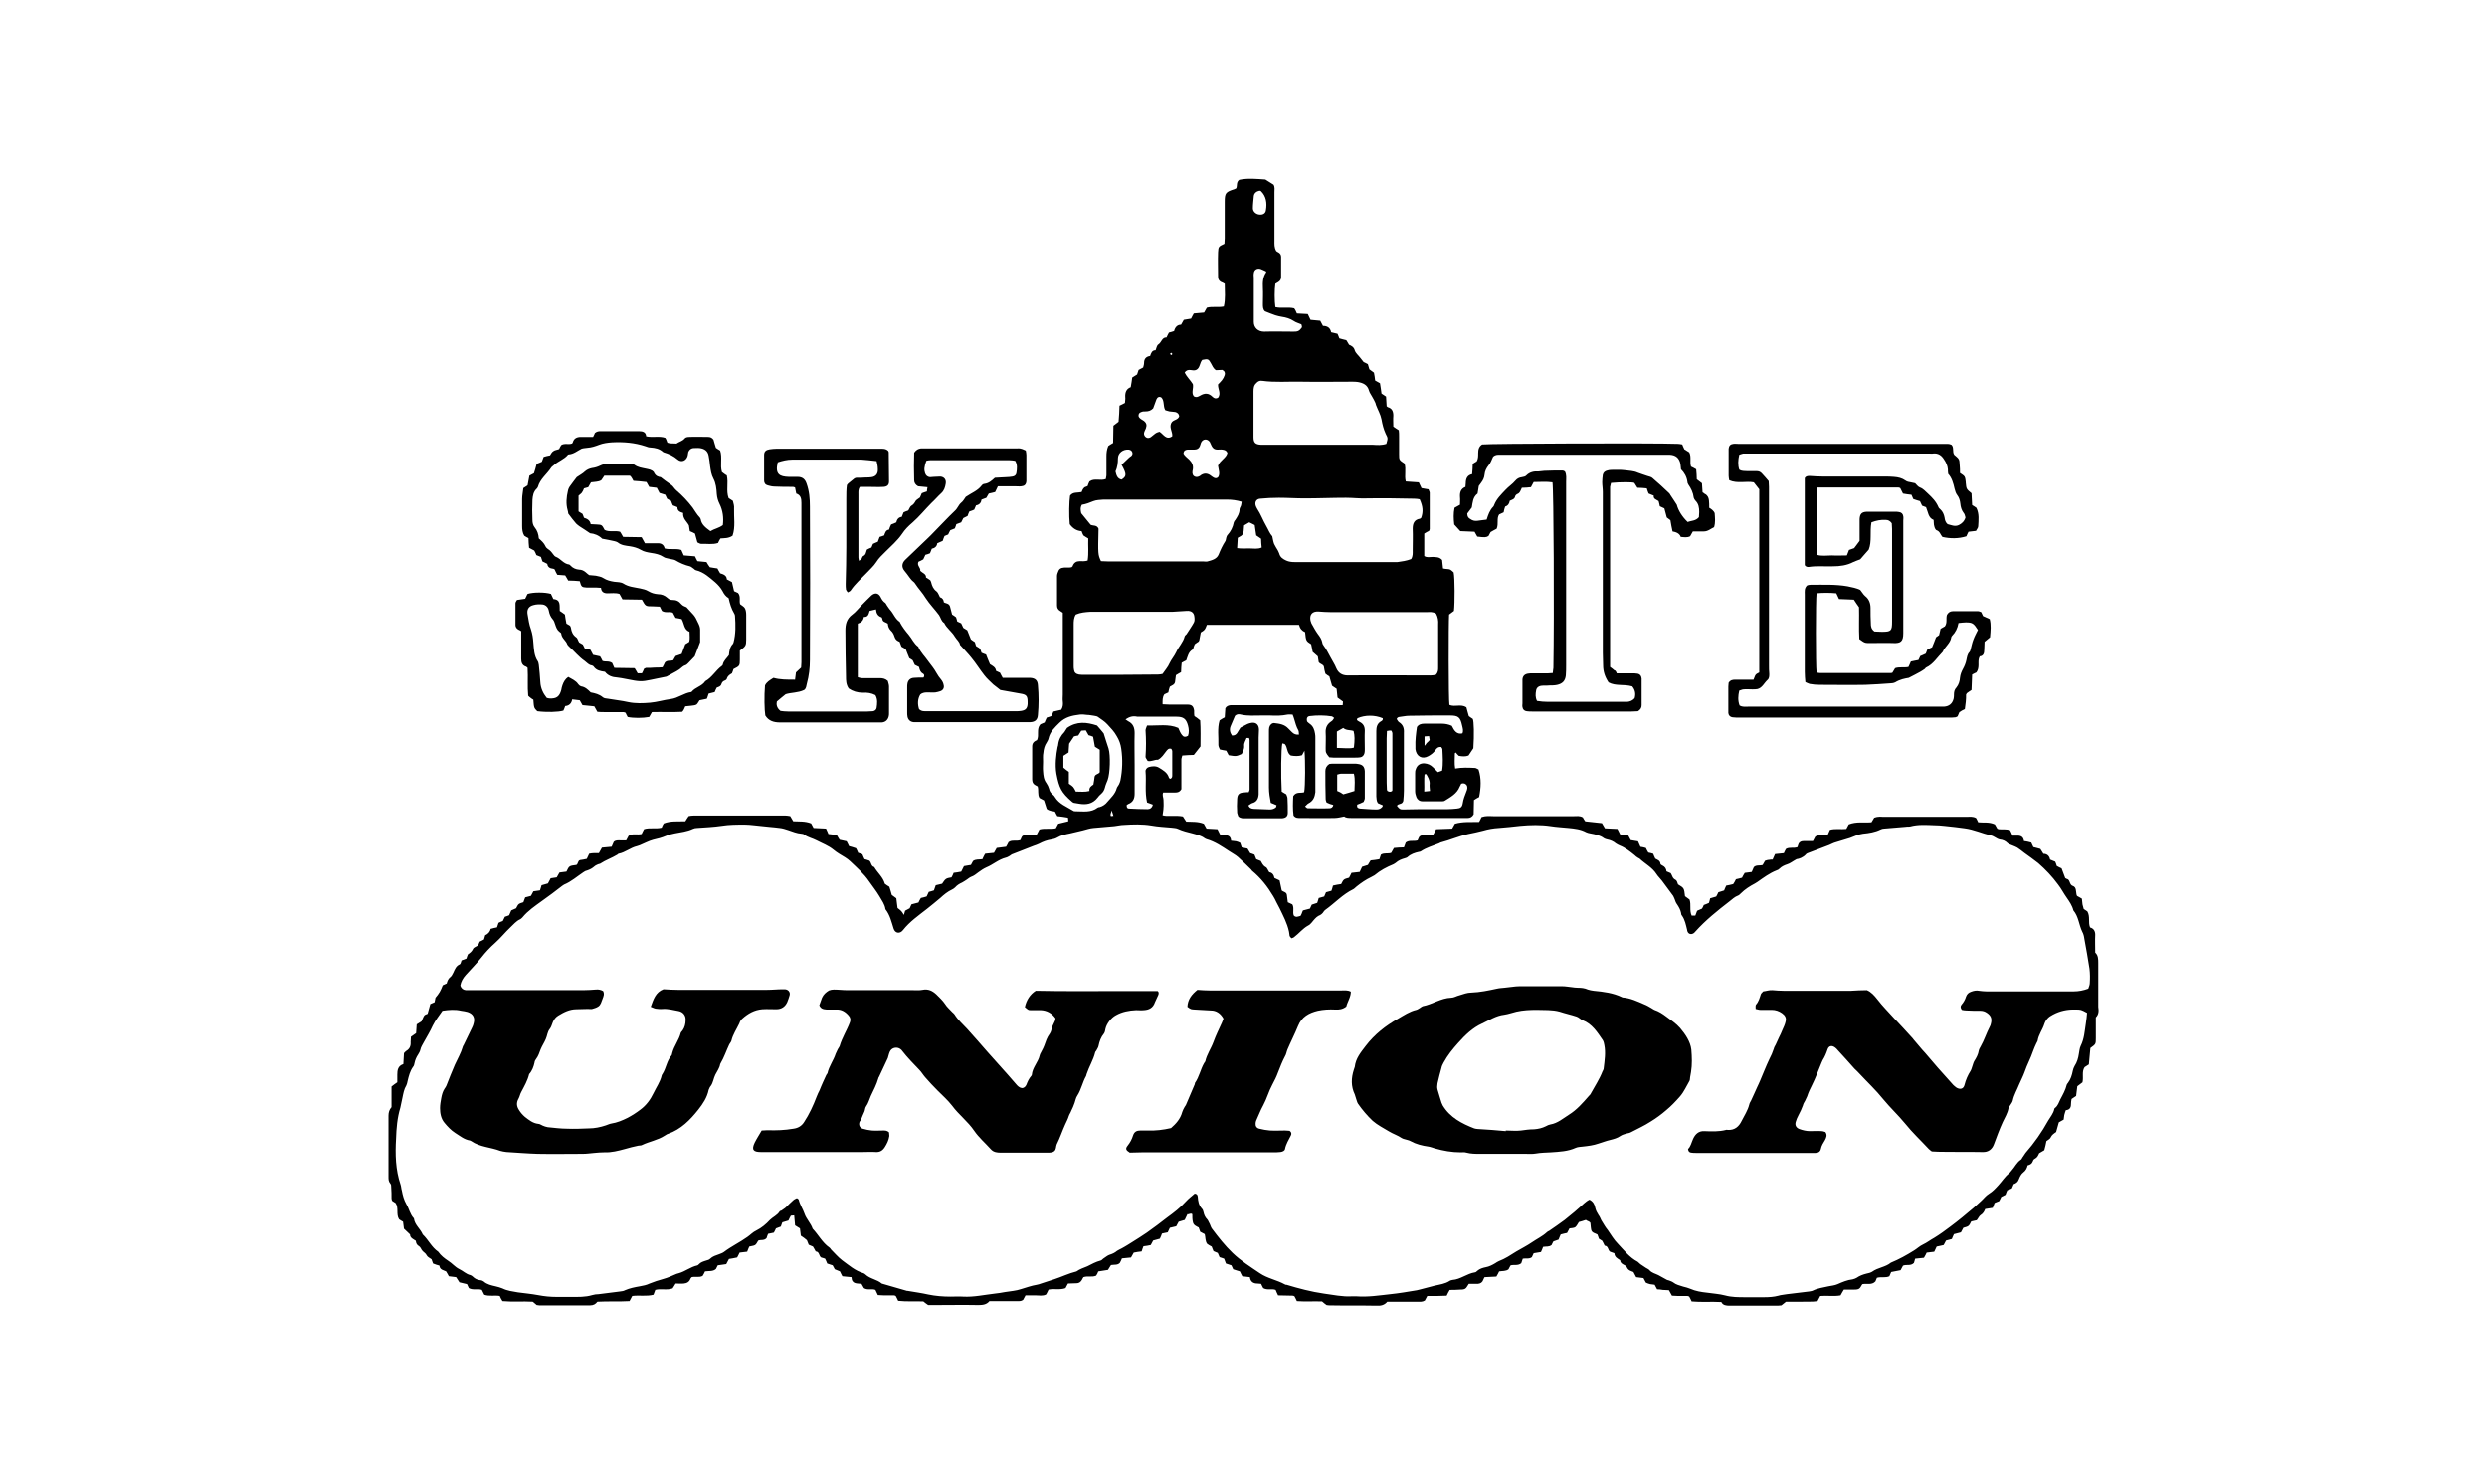 <?xml version="1.0" encoding="utf-8"?>
<!-- Generator: Adobe Illustrator 26.2.1, SVG Export Plug-In . SVG Version: 6.00 Build 0)  -->
<svg version="1.1" id="Layer_1" xmlns="http://www.w3.org/2000/svg" xmlns:xlink="http://www.w3.org/1999/xlink" x="0px" y="0px"
	 viewBox="0 0 820.2 489.6" style="enable-background:new 0 0 820.2 489.6;" xml:space="preserve">
<g>
	<g>
		<path d="M691.2,335.6c0,2.4,0,4.6,0,6.8c0,2,0,2-1.8,3.3c-0.2,1.8-0.3,3.6-0.5,5.4c-0.5,0.3-0.9,0.6-1.4,0.9c-1,1.5-0.3,3.2-0.7,5
			c-0.5,0.4-1,0.8-1.7,1.3c-0.1,1-0.3,2.1-0.4,3.2c-0.5,0.3-1,0.7-1.5,1c-0.1,0.5-0.2,1.2-0.2,1.8c0,1.1-0.5,1.8-1.7,1.9
			c-0.2,0.6-0.4,1.1-0.5,1.6c-0.1,0.5-0.1,0.9-0.2,1.5c-0.5,0.3-1.1,0.6-1.6,0.9c-0.3,1.1-0.6,2.1-0.9,3.2c-0.7,0.5-1.4,0.9-1.8,1.8
			c-0.2,0.5-0.9,0.8-1.4,1.2c-0.2,1-0.4,2-0.7,3c-0.6,0.3-1.1,0.7-1.7,1c-0.3,0.7-0.6,1.4-1.4,1.8c-0.3,0.1-0.6,0.5-0.7,0.9
			c-0.3,0.8-0.9,1.1-1.7,1.3c-0.2,0.9-0.6,1.7-1.4,2.3c-0.7,0.5-1.2,1.5-1.5,2.3c-0.3,0.9-0.9,1.3-1.7,1.6c-0.2,0.4-0.3,0.8-0.6,1.4
			c-0.4,0.2-0.9,0.4-1.5,0.6c-0.2,0.4-0.4,0.9-0.6,1.5c-0.4,0.2-0.8,0.4-1.4,0.7c-0.2,0.4-0.4,0.9-0.7,1.4c-0.5,0.2-1.1,0.4-1.5,0.6
			c-0.2,0.5-0.4,1-0.6,1.6c-0.8,0.1-1.6,0.3-2.5,0.4c-0.3,0.8-0.7,1.5-1.5,2c-0.5,0.3-0.8,1.1-1.3,1.7c-0.5,0.1-1.2,0.3-1.8,0.4
			c-0.8,1.6-0.8,1.6-2.6,2.1c-0.3,0.5-0.5,1-0.8,1.5c-0.8,0.2-1.5,0.4-2.3,0.6c-0.2,0.5-0.5,1-0.7,1.6c-0.6,0.2-1.2,0.3-1.9,0.5
			c-0.2,0.4-0.5,0.9-0.8,1.5c-0.7,0.2-1.5,0.3-2.3,0.5c-0.2,0.5-0.5,1.1-0.8,1.7c-0.8,0.1-1.6,0.2-2.5,0.3c-0.2,0.5-0.5,1-0.9,1.7
			c-0.9,0.1-1.9,0.2-2.9,0.3c-0.1,0.5-0.3,1-0.4,1.4c-1.1,1.1-2.4,0.4-3.6,0.9c-0.2,0.4-0.5,0.9-0.8,1.5c-1,0.2-2,0.4-3.1,0.6
			c-0.2,0.4-0.4,0.9-0.6,1.4c-1.3,0.6-2.7,0.1-4.1,0.5c-0.2,0.4-0.3,0.8-0.5,1.2c-1.2,1.3-2.9,0.6-4.3,0.9c-0.4,0.5-0.6,1.2-1.1,1.5
			c-0.5,0.3-1.2,0.3-1.8,0.3c-1,0-2.1,0-3.2,0c-0.4,0.6-0.7,1.2-1.1,1.9c-2.2,0.4-4.5,0-6.7,0.2c-0.3,0.5-0.6,1.1-0.9,1.7
			c-1.8,0.3-3.5,0.1-5.3,0.2c-1.7,0-3.4,0-5.1,0c-0.5,0.4-0.9,0.7-1.5,1.2c-0.4,0-0.8,0.1-1.2,0.1c-5.3,0-10.6,0-15.8,0
			c-1.2,0-2.3-0.1-2.8-1.2c-3.4-0.2-6.6,0.1-9.8-0.2c-0.3-0.6-0.5-1.1-0.8-1.6c-0.2-0.1-0.4-0.2-0.6-0.2c-1,0-2.1,0-3.1,0
			c-0.6,0-1.3-0.1-2-0.1c-0.3-0.6-0.6-1.1-1-1.8c-0.6,0-1.3-0.1-2-0.1c-0.6-0.1-1.2-0.2-1.9-0.2c-0.3-0.5-0.5-1-0.8-1.5
			c-0.4-0.1-1-0.1-1.5-0.2c-0.5-0.1-0.9-0.3-1.4-0.5c-0.3-0.5-0.5-1-0.8-1.5c-0.8-0.1-1.6-0.2-2.4-0.3c-0.3-0.5-0.5-0.9-0.9-1.7
			c-0.6-0.3-1.7-0.4-2.2-1.6c-0.4-0.9-2.1-0.8-2.2-2.3c-0.9-0.6-1.8-1-1.9-2.3c-0.5-0.2-0.9-0.3-1.4-0.5c-0.8-0.5-0.5-1.9-1.8-2
			c-0.2-0.5-0.5-1-0.8-1.6c-0.2-0.1-0.6-0.4-1.1-0.7c-0.1-0.4-0.3-0.9-0.5-1.4c-0.7-0.4-1.7-0.5-2-1.4c-0.2-0.8-0.2-1.6-0.3-2.4
			c-0.3-0.6-1.1-0.6-1.5-1c-0.8,0.3-1.6,0.5-2.3,0.7c-0.4,0.6-0.7,1.3-1.2,1.7c-0.5,0.3-1.2,0.3-1.9,0.4c-0.2,0.4-0.5,0.9-0.8,1.5
			c-0.6,0.1-1.3,0.3-2.1,0.5c-0.2,0.5-0.5,1.1-0.7,1.7c-0.6,0.2-1.1,0.4-1.7,0.6c-0.2,0.4-0.5,0.9-0.6,1.2c-0.9,0.7-1.8,0.4-2.8,0.6
			c-0.2,0.5-0.4,1.1-0.7,1.7c-0.8,0.1-1.6,0.3-2.4,0.4c-0.2,0.4-0.4,0.9-0.6,1.3c-0.9,0.7-2,0.3-3,0.5c-0.2,0.5-0.4,1.1-0.5,1.5
			c-1.1,0.9-2.3,0.4-3.5,0.7c-0.2,0.4-0.5,0.8-0.7,1.3c-0.9,0.7-2,0.5-3.1,0.7c-0.2,0.5-0.5,1-0.9,1.7c-1.3,0.1-2.5,0.1-3.9,0.2
			c-0.1,0.2-0.3,0.5-0.4,0.8c-0.3,0.9-0.9,1.3-1.8,1.4c-1,0-2.1,0-3,0c-0.5,0.7-0.7,1.3-1.2,1.6c-0.5,0.3-1.2,0.3-1.8,0.3
			c-1.1,0.1-2.2,0.1-3.3,0.1c-0.4,0.7-0.7,1.2-1,1.9c-1.1,0-2.2,0.1-3.3,0.1c-1,0-2.1,0-3.1,0c-0.3,0.6-0.6,1.1-0.8,1.5
			c-0.8,0.5-1.6,0.4-2.4,0.4c-3.3,0-6.6,0-10,0c-0.9,1.1-2.1,1.4-3.6,1.3c-5-0.1-10.1,0-15.1-0.1c-0.4,0-0.8,0-1.3-0.1
			c-0.5-0.4-1-0.7-1.5-1.2c-2.7-0.1-5.5,0.1-8.3-0.1c-0.3-0.6-0.5-1.1-0.8-1.6c-0.2-0.1-0.4-0.2-0.6-0.2c-1.6,0-3.2-0.1-4.8-0.1
			c-0.3-0.7-0.6-1.2-0.8-1.8c-1.3-0.5-2.7,0.2-4.1-0.6c-0.2-0.4-0.5-0.9-0.7-1.4c-0.4,0-0.8-0.1-1.2-0.1c-1.4,0-2.3-0.6-2.5-2.1
			c-0.8-0.1-1.6-0.2-2.5-0.3c-0.3-0.5-0.5-1-0.8-1.6c-0.6-0.2-1.4-0.4-2.2-0.7c-0.2-0.4-0.4-0.9-0.6-1.3c-0.6-0.2-1.1-0.4-1.8-0.6
			c-0.2-0.5-0.4-1-0.6-1.6c-0.4-0.2-1-0.3-1.5-0.5c-0.2-0.4-0.4-0.9-0.6-1.4c-0.4-0.2-0.8-0.3-1.4-0.6c-0.2-0.4-0.4-1-0.6-1.5
			c-0.6-0.3-1.1-0.6-1.5-0.9c-0.7-1-0.5-2.1-0.8-3.2c-0.4-0.2-0.9-0.5-1.5-0.8c-0.1-0.4-0.3-0.8-0.5-1.4c-0.7-0.4-1.7-0.7-1.9-1.8
			c-0.2-0.8-0.2-1.7-0.2-2.6c-0.6-0.5-1.1,0.2-1.6,0c-0.3,0.7-0.6,1.2-0.9,1.9c-0.6,0.2-1.3,0.4-2,0.6c-0.3,0.5-0.5,1-0.8,1.5
			c-0.7,0.2-1.4,0.3-2.1,0.5c-0.2,0.5-0.5,1-0.7,1.5c-0.7,0.1-1.3,0.3-1.9,0.4c-0.2,0.6-0.4,1.1-0.7,1.7c-0.7,0.2-1.5,0.4-2.2,0.6
			c-0.3,0.5-0.5,0.9-0.8,1.5c-0.8,0.2-1.6,0.3-2.4,0.4c-0.2,0.5-0.4,1-0.6,1.7c-0.9,0.1-1.7,0.2-2.6,0.4c-0.3,0.5-0.6,1-0.9,1.6
			c-1,0.1-1.9,0.2-3,0.3c-0.2,0.5-0.4,1-0.7,1.5c-0.8,0.8-1.8,0.5-2.9,0.7c-0.3,0.4-0.6,1-1,1.6c-1,0.2-2.1,0.3-3.2,0.5
			c-0.2,0.5-0.4,1-0.7,1.4c-1.4,0.6-2.8,0-4.2,0.5c-0.1,0.2-0.4,0.6-0.5,0.9c-0.4,0.7-1,1.1-1.7,1.1c-1,0-1.9,0.1-2.9,0.1
			c-0.3,0.5-0.5,1-0.8,1.5c-1.8,0.7-3.7,0.1-5.6,0.5c-0.2,0.5-0.5,1-0.8,1.6c-1.1,0.6-2.3,0.3-3.5,0.3c-1.1,0-2.2,0-3.3,0
			c-0.3,0.6-0.6,1.1-0.8,1.5c-0.7,0.5-1.4,0.4-2.1,0.4c-3,0-5.9,0-9,0c-0.9,1.1-2.1,1.3-3.6,1.3c-5-0.1-9.9,0-14.9,0
			c-0.6,0-1.1,0-1.7,0c-0.6-0.4-1.1-0.8-1.6-1.2c-2.7-0.1-5.5,0.1-8.3-0.2c-0.3-0.6-0.5-1.1-0.8-1.6c-0.2-0.1-0.4-0.2-0.6-0.2
			c-1.1,0-2.2,0-3.4,0c-0.6,0-1.3-0.1-1.9-0.1c-0.3-0.6-0.6-1.2-0.8-1.7c-1.2-0.5-2.6,0.2-3.8-0.6c-0.2-0.4-0.5-0.9-0.8-1.4
			c-1.4-0.2-3.2,0.2-3.3-2.2c-1.1-0.1-2-0.2-3-0.3c-0.3-0.5-0.5-1-0.8-1.6c-0.4-0.2-1-0.4-1.7-0.7c-0.2-0.4-0.4-0.8-0.7-1.3
			c-0.5-0.2-1.1-0.4-1.8-0.6c-0.2-0.5-0.4-1-0.7-1.6c-0.4-0.1-0.8-0.3-1.3-0.4c-0.8-0.5-0.5-1.9-1.8-2c-0.3-0.5-0.5-1-0.9-1.6
			c-0.3-0.1-0.9-0.4-1.4-0.6c-0.2-0.5-0.4-1-0.6-1.5c-0.6-0.5-1.2-1-2-1.5c-0.1-0.7-0.2-1.5-0.3-2.4c-0.5-0.3-1-0.6-1.6-1
			c-0.1-1.1-0.2-2.1-0.3-3.3c-0.4,0-0.7,0.1-1.1,0.1c-0.3,0.5-0.5,1-0.8,1.6c-0.6,0.2-1.3,0.4-2,0.6c-0.2,0.4-0.3,0.9-0.5,1.4
			c-0.5,0.2-1,0.4-1.6,0.6c-0.2,0.4-0.4,0.9-0.7,1.4c-0.6,0.1-1.2,0.3-1.9,0.4c-0.2,0.5-0.4,1-0.5,1.4c-0.8,0.9-1.8,0.5-2.7,0.8
			c-0.4,0.5-0.6,1.2-1.1,1.5c-0.5,0.3-1.2,0.3-1.9,0.5c-0.2,0.5-0.5,1.1-0.7,1.7c-0.8,0.1-1.6,0.2-2.5,0.3c-0.2,0.5-0.5,1-0.8,1.6
			c-1,0.2-1.9,0.4-2.7,0.5c-0.3,0.6-0.6,1.1-0.9,1.7c-0.9,0.1-1.8,0.3-2.8,0.4c-0.2,0.4-0.4,0.8-0.6,1.2c-1,0.9-2.3,0.6-3.6,0.8
			c-0.2,0.5-0.5,1-0.8,1.5c-1.2,0.6-2.4,0.1-3.6,0.4c-0.1,0.1-0.3,0.3-0.4,0.5c-0.4,1.1-1.2,1.5-2.2,1.6c-0.9,0.1-1.8,0-2.7,0
			c-0.3,0.6-0.7,1.1-1,1.6c-1.9,0.7-3.8,0-5.7,0.5c-0.2,0.5-0.4,1-0.6,1.6c-2.3,0.6-4.6,0.1-7,0.4c-0.3,0.5-0.6,1.1-0.9,1.7
			c-3.5,0.2-7,0-10.6,0.2c-0.6,0.8-1.3,1.2-2.4,1.2c-5.6,0-11.2,0-16.8,0c-0.2,0-0.5-0.1-0.8-0.1c-0.4-0.3-0.8-0.7-1.3-1.1
			c-3.3-0.2-6.7,0.1-10-0.2c-0.4-0.6-0.7-1.2-0.9-1.7c-1.7-0.3-3.4,0.2-5.1-0.4c-0.3-0.5-0.5-1.1-0.8-1.6c-1.4-0.5-2.9,0.2-4.3-0.6
			c-0.2-0.4-0.4-0.8-0.6-1.3c-0.8-0.2-1.6-0.4-2.5-0.6c-0.4-0.6-0.7-1.1-1.1-1.7c-0.7-0.1-1.5-0.2-2.4-0.3c-0.3-0.5-0.5-1-0.9-1.6
			c-0.8-0.4-2.1-0.5-2.2-1.9c-0.7-0.2-1.4-0.4-2.1-0.7c-0.2-0.5-0.3-0.9-0.5-1.4c-0.5-0.4-1.3-0.7-1.6-1.3c-0.3-0.7-1-1-1.4-1.5
			c-0.4-0.4-0.6-1.2-1.1-1.5c-0.7-0.4-1-0.9-1.1-1.8c-0.7-0.5-1.9-0.9-1.9-2.1c-0.6-0.6-1.3-1.2-2-1.9c-0.1-0.7-0.2-1.5-0.3-2.3
			c-0.5-0.3-0.9-0.5-1.3-0.8c-1.1-1.7,0-3.8-1.2-5.4c-0.4-0.2-0.8-0.5-1.1-0.7c-0.1-0.3-0.2-0.5-0.2-0.8c0-1.2,0-2.4-0.1-3.6
			c0-0.5,0-1-0.3-1.3c-0.6-0.7-0.6-1.4-0.6-2.2c0-6.7,0-13.4,0-20.2c0-1.1,0.3-2,1-2.8c0-2.3,0-4.5,0-6.8c0.6-0.5,1.2-0.9,1.9-1.4
			c0-0.7,0-1.6,0-2.5c0-1.5,0.2-2.9,2-3.5c0.1-1.2,0.1-2.4,0.2-3.6c0.2-0.2,0.4-0.5,0.7-0.7c1.2-0.7,1.6-1.7,1.5-3
			c0-0.5,0.1-1.1,0.1-1.7c0.6-0.4,1.1-0.8,1.7-1.2c0.1-0.9,0.1-1.9,0.2-2.9c0.5-0.3,1.1-0.7,1.6-1c0.3-0.6,0.5-1.3,0.9-1.9
			c0.2-0.3,0.7-0.4,1.1-0.6c0.3-1,0.6-2.1,0.9-3.2c0.4-0.2,0.9-0.4,1.4-0.6c0.1-0.5,0.2-1,0.3-1.5c0.5-0.6,1-1.2,1.4-1.9
			c0.4-0.7,0.7-1.4,1-2.2c0.4-0.2,0.8-0.4,1.3-0.6c0.2-0.8,0.5-1.6,1.3-2.2c0.4-0.3,0.6-0.9,0.9-1.4c0.5-1.1,0.9-2.2,2.1-2.7
			c0.3-0.1,0.4-0.8,0.6-1.3c0.5-0.2,1-0.4,1.6-0.6c0.1-0.4,0.3-0.9,0.5-1.4c0.6-0.4,1.3-0.9,1.7-1.8c0.2-0.5,1-0.7,1.7-1.2
			c-0.1,0.1,0,0.1,0,0c0.1-0.4,0.3-0.7,0.5-1.2c0.4-0.2,0.9-0.4,1.4-0.7c0.1-0.4,0.3-0.9,0.4-1.4c0.9-0.4,1.6-1.1,1.8-2.1
			c0.8-0.2,1.4-0.4,2.1-0.5c0.2-0.5,0.3-0.9,0.5-1.5c0.4-0.2,0.8-0.4,1.4-0.6c0.2-0.4,0.4-0.8,0.7-1.4c0.4-0.1,0.9-0.3,1.4-0.5
			c0.2-0.4,0.4-0.9,0.7-1.6c0.5-0.2,1.1-0.5,1.6-0.7c0.3-0.5,0.5-1.1,0.9-1.4c0.4-0.3,1-0.4,1.5-0.6c0.2-0.5,0.4-1,0.6-1.6
			c0.7-0.2,1.3-0.3,1.9-0.5c0.3-0.5,0.5-0.9,0.8-1.5c0.7-0.1,1.4-0.2,2.1-0.3c0,0,0.1,0,0.1-0.1c0.2-0.5,0.3-1,0.5-1.6
			c0.7-0.2,1.4-0.4,2.1-0.6c0.3-0.6,0.6-1.1,0.9-1.7c0.7-0.1,1.3-0.2,2-0.3c0.3-0.5,0.6-1,0.9-1.6c0.8-0.1,1.6-0.2,2.3-0.3
			c0.9-1.9,0.9-1.9,3.3-2.2c0.6-0.4,0.4-1.4,1.2-1.6c0.7-0.1,1.4-0.2,2.2-0.4c0.2-0.5,0.5-1.1,0.8-1.7c0.6-0.1,1.1-0.2,1.7-0.2
			c0.5,0,1,0,1.5,0c0.3-0.6,0.6-1.1,1-1.8c1-0.1,2-0.2,3.2-0.3c0.2-0.5,0.5-1.1,0.7-1.6c0.6-0.6,1.4-0.5,2.1-0.5c0.6,0,1.3,0,2,0
			c0.3-0.5,0.5-1,0.8-1.5c1.3-0.9,2.8-0.2,4.3-0.6c0.2-0.5,0.5-1,0.8-1.6c1.9-0.6,3.8,0,5.8-0.5c0.2-0.5,0.4-1,0.7-1.4
			c2.3-0.9,4.6-0.6,7.1-0.7c0.3-0.5,0.6-1,1.1-1.7c0.5-0.1,1.1-0.2,1.8-0.2c10,0,20,0,30,0c0.5,0,1.1,0.1,1.7,0.2
			c0.3,0.6,0.7,1.1,1,1.7c1.9,0.1,3.9-0.1,5.9,0.7c0.2,0.4,0.5,0.9,0.8,1.5c1.4,0.1,2.7,0.1,4.1,0.2c0.3,0.7,0.6,1.2,0.8,1.8
			c0.9,0.1,1.8,0.2,2.8,0.4c0.3,0.6,0.6,1,0.9,1.5c0.8,0.2,1.5,0.3,2.3,0.5c0.3,0.5,0.5,1,0.8,1.6c0.7,0.2,1.5,0.4,2.3,0.7
			c0.2,0.4,0.5,0.9,0.7,1.5c0.4,0.1,0.9,0.3,1.4,0.5c0.2,0.5,0.4,1,0.7,1.6c0.5,0.1,1,0.3,1.6,0.5c0.7,0.6,0.5,1.8,1.6,2.1
			c1.1,1.9,2.9,3.3,3.5,5.5c0.5,0.4,1,0.7,1.5,1c0.3,1,0.6,1.9,0.8,2.7c0.6,0.4,1,0.7,1.5,1.1c0.1,1.1,0.3,2.2,0.4,3.2
			c1.3,1,1.3,1,2.1,2.3c0.1-0.5,0.3-0.9,0.4-1.4c0.5-0.3,1-0.5,1.5-0.8c0.2-0.4,0.4-0.9,0.6-1.3c0.8-0.2,1.5-0.4,2.3-0.6
			c0.2-0.5,0.5-1,0.8-1.5c0.6-0.1,1.2-0.3,1.9-0.5c0.2-0.4,0.4-0.9,0.7-1.5c0.6-0.2,1.2-0.3,1.7-0.5c0.2-0.6,0.4-1.1,0.6-1.7
			c0.7-0.2,1.4-0.3,2.1-0.5c0.4-0.5,0.7-1.2,1.3-1.6c0.5-0.3,1.2-0.4,1.8-0.5c0.3-0.5,0.5-1,0.7-1.5c0.8-0.1,1.6-0.2,2.5-0.4
			c0.3-0.5,0.5-1.1,0.9-1.8c0.7-0.1,1.5-0.3,2.3-0.4c0.2-0.4,0.5-0.9,0.7-1.3c1-0.7,2-0.4,3.1-0.6c0.1-0.2,0.2-0.6,0.4-0.9
			c0.1-0.3,0.3-0.5,0.5-0.9c0.9-0.1,1.9-0.2,2.9-0.3c0.3-0.5,0.6-1.1,0.9-1.6c1.1-0.1,2.1-0.3,3.1-0.4c0.3-0.6,0.6-1,0.8-1.5
			c1.1-0.9,2.5-0.2,3.9-0.7c0.1-0.2,0.3-0.6,0.4-0.9c0.3-0.7,0.9-0.8,1.6-0.8c1.1,0,2.2-0.1,3.4-0.1c0.3-0.6,0.6-1.2,0.9-1.7
			c1.8-0.5,3.6,0,5.4-0.4c0.3-0.5,0.5-1,0.8-1.5c1.1-0.3,2.2-0.5,3.3-0.8c0-0.4,0-0.7-0.1-1.2c-1.2-0.2-2.3-0.4-3.5-0.5
			c-0.3-0.6-0.6-1-0.8-1.5c-0.9-0.2-1.9-0.2-2.7-0.9c-0.3-1-0.6-1.9-0.9-2.8c-0.6-0.3-1.1-0.6-1.5-0.8c-0.7-1.2-0.2-2.5-0.6-3.8
			c-0.2-0.1-0.6-0.3-0.9-0.5c-0.7-0.4-0.9-1.1-0.9-1.9c0-3.6,0-7.2,0-10.8c0-1.2,0.7-1.7,1.6-2.1c0.8-1.7-0.3-3.6,1.1-5.2
			c0.4-0.2,0.9-0.4,1.4-0.6c0.2-0.5,0.4-1,0.7-1.6c0.5-0.2,1.1-0.3,1.5-0.5c0.3-0.5,0.5-1,0.7-1.5c0.9-0.2,1.8-0.4,2.6-0.6
			c0.6-1,0.6-1.9,0.5-2.8c-0.1-0.7,0-1.4,0-2.2c0-8.2,0-16.3,0-24.5c0-0.8,0-1.6,0-2.5c-0.3-0.2-0.6-0.4-0.9-0.6c-0.7-0.4-1-1-1-1.8
			c0-3.3,0-6.6,0-9.8c0-0.3,0.1-0.6,0.2-0.9c0.4-1.3,0.9-1.7,2.2-1.8c0.4,0,0.8,0,1.2,0c0.4,0,0.8,0,1.2-0.1
			c0.2-0.2,0.4-0.3,0.4-0.5c0.4-1,1.2-1.5,2.2-1.5c0.9,0,1.7,0.1,2.7-0.2c0.4-2.5,0.1-4.9,0.2-7.3c-0.6-0.4-1.1-0.6-1.6-1
			c-0.2-0.4-0.4-0.8-0.6-1.4c-1.6-0.1-2.9-0.9-3.9-2.3c-0.3-2.7-0.2-7.6,0.1-9.4c0.9-1.3,2.5-0.9,3.8-1.2c0.2-0.5,0.4-1,0.8-1.4
			c0.2-0.3,0.7-0.3,1.2-0.6c0.1-0.4,0.3-0.9,0.6-1.5c1.6-1.2,3.6-0.1,5.4-0.8c0-0.4,0.2-0.8,0.2-1.3c0-2.1,0-4.2,0-6.2
			c0-1.1,0.1-2.2,0.6-3.4c0.4-0.3,0.9-0.6,1.6-1c0-1.8,0.1-3.8,0.1-5.7c0.6-0.4,1-0.8,1.7-1.3c0.1-0.8,0.1-1.8,0.2-2.7
			c0-0.9,0.1-1.7,0.1-2.6c0.7-0.3,1.2-0.6,1.8-0.9c0-0.6,0.2-1.3,0.1-1.9c-0.1-1.6,0.4-2.8,1.8-3.3c0.2-1.2,0.4-2.2,0.5-3.2
			c0.5-0.3,1-0.6,1.6-1c0.1-0.4,0.3-0.9,0.5-1.5c0.4-0.2,0.9-0.5,1.5-0.8c0.1-0.4,0.3-1,0.3-1.5c0-1.3,0.6-2.1,2-2.3
			c0.3-0.9,0.6-1.9,1.8-1.9c0.3-0.7,0.4-1.6,0.9-1.9c1.1-0.7,1.2-2.4,2.7-2.3c0.3-0.6,0.5-1.1,0.8-1.6c0.5-0.1,1.1-0.3,1.7-0.5
			c0.3-1.2,1-2.1,2.3-2.1c0.3-0.6,0.6-1.1,0.9-1.6c0.8-0.1,1.6-0.3,2.4-0.4c0.3-0.5,0.5-1.1,0.9-1.7c1.1-0.1,2.2-0.2,3.4-0.3
			c0.3-0.5,0.6-1,0.9-1.6c1.8-0.5,3.7,0,5.6-0.4c0.6-2.5,0.3-5,0.3-7.5c-0.3-0.2-0.5-0.3-0.7-0.4c-1-0.3-1.5-1-1.5-1.9
			c0-2.7-0.1-5.4,0-8.1c0.1-1.9,0.2-1.9,2.1-2.8c0-0.6,0.1-1.2,0.1-1.8c0-4,0-8,0-12c0-2.9,0.3-3.3,3.2-4.2c0.2-0.1,0.4-0.2,0.6-0.3
			c0.4-0.9-0.1-2,1-2.8c2.8-0.6,5.7-0.3,8.6-0.1c0.9,0.6,1.8,1.1,2.7,1.7c0.5,0.8,0.3,1.7,0.3,2.5c0,5.4,0,10.7,0,16.1
			c0,1-0.1,2.1,0.6,3.3c0.1,0.1,0.4,0.3,0.8,0.5c0.5,0.3,0.8,0.8,0.8,1.4c0,2.2,0,4.5,0,6.7c0,0.7-0.3,1.2-0.9,1.6
			c-0.3,0.2-0.7,0.4-1,0.6c-0.3,1.9-0.3,5.6,0,7.7c2,0.5,4.1-0.1,6.2,0.4c0.2,0.3,0.4,0.5,0.5,0.8c0.1,0.3,0.3,0.6,0.4,0.9
			c1.2,0.1,2.4,0.1,3.6,0.2c0.3,0.6,0.6,1.2,0.9,1.9c1,0.1,2.1,0.2,3.2,0.3c0.3,0.6,0.6,1.1,0.9,1.7c1.3,0,2.4,0.5,2.7,2.1
			c0.7,0.2,1.4,0.3,2.1,0.5c0.2,0.5,0.4,0.9,0.6,1.5c0.7,0.2,1.4,0.4,2.3,0.6c0.3,0.4,0.5,0.9,0.9,1.5c0.7,0.3,1.6,0.7,1.9,1.9
			c0.3,0.9,1.2,1.6,1.8,2.4c0.3,0.4,0.7,0.9,1.1,1.4c0.4,0.2,0.9,0.4,1.4,0.7c0.2,0.6,0.3,1.1,0.5,1.7c0.5,0.4,1,0.7,1.5,1.1
			c0.2,0.9,0.3,1.7,0.4,2.6c0.6,0.3,1.1,0.6,1.6,0.9c0.2,1.3,0.4,2.4,0.5,3.4c0.6,0.4,1,0.7,1.5,1c0.1,1,0.1,2.1,0.2,3.2
			c0.2,0.1,0.3,0.3,0.4,0.3c1.4,0.4,1.8,1.4,1.8,2.8c-0.1,1.2,0,2.4,0,3.6c0.6,0.4,1.1,0.8,1.8,1.2c0.1,0.7,0.1,1.4,0.1,2.1
			c0,1.9,0,3.8,0,5.8c0,1.9,0,1.9,1.8,3.1c0.6,1.9-0.1,3.9,0.4,5.9c1.5,0.1,2.9,0.2,4.3,0.3c0.3,0.7,0.6,1.2,0.9,1.9
			c0.7,0.1,1.5,0.3,2.3,0.4c0.1,0.4,0.4,0.8,0.4,1.1c0,4,0,8,0,12c0,0.2-0.1,0.3-0.2,0.6c-0.4,0.2-1,0.5-1.6,0.9c0,2.4,0,4.9,0,7.4
			c0.9,0.6,1.8,0.3,2.8,0.3c1,0.1,2.1-0.1,3.1,1c0.1,0.8,0.2,1.7,0.3,2.8c0.5,0.1,1,0.2,1.5,0.2c0.9,0.1,0.9,0.1,2,1.1
			c0.4,1.8,0.4,10.2,0.1,12.7c-0.5,0.4-1.1,0.8-1.6,1.2c-0.2,3-0.2,27.8,0.1,29.8c1.7,0.8,3.8-0.4,5.6,0.8c0.3,1,0.5,2,0.8,2.9
			c0.5,0.4,1,0.7,1.3,0.9c0.4,0.7,0.5,5.3,0.2,9.7c-0.5,0.7-1,1.5-1.6,2.4c-1,0.4-2.1,0.3-3.2,0.1c-0.4-0.4-0.7-0.7-1-1.1
			c-0.1,0.1-0.3,0.2-0.3,0.3c0,1.7-0.2,3.3,0.1,5c2.2-0.4,4.4-0.3,6.5-0.2c0.4,0,0.7,0.3,1.2,0.5c1,3,0.8,6.1,0.2,9.1
			c-0.6,0.3-1.1,0.6-1.7,1c0,1.6-0.1,3.2-0.1,4.7c-0.5,0.9-1.2,1.2-1.9,1.2c-0.5,0-1,0-1.4,0c-8,0-16,0-24,0c-4.3,0-8.6,0-13,0
			c-0.9,0-1.8,0-2.4-0.5c-1.1,0.2-2.1,0.5-3.1,0.5c-3.8,0.1-7.5,0-11.3,0c-0.8,0-1.6,0.1-2.3-0.8c-0.3-2.1-0.2-4.4-0.1-6.4
			c1-1.6,2.5-0.9,3.6-1.3c0.4-1.9,0.4-10.6,0.1-13.7c-0.3,0.6-0.5,1-0.8,1.5c-1.2,0.4-2.5,0.3-3.7,0.1c-1.4-0.9-1-2.7-2-3.8
			c-0.2-0.1-0.5-0.1-0.8-0.2c-0.4,1.8-0.5,10.5-0.2,15.9c0.4,0.3,0.9,0.5,1.5,0.9c0.1,0.4,0.4,0.8,0.4,1.3c0.1,1.6,0.1,3.2,0.1,4.8
			c0,1.2-0.7,1.7-1.9,1.8c-0.4,0-0.8,0-1.2,0c-3.6,0-7.2,0-10.8,0c-0.8,0-1.6,0.1-2.4-0.6c-0.1-0.3-0.3-0.7-0.4-1.2
			c-0.1-1.5-0.1-3,0-4.6c0.1-1.4,0.6-2,2.1-2.1c0.6-0.1,1.1-0.1,1.7-0.1c0.1-0.3,0.3-0.6,0.3-0.9c0-5.4,0-10.9,0-16.3
			c0-0.2-0.1-0.5-0.2-0.7c-0.3,0-0.5,0-0.8,0c-0.3,0.9-0.9,1.6-0.8,2.6c0.1,1-0.4,1.9-0.8,2.7c-1.8,0.8-1.9,0.8-4.3,0.4
			c-0.2-0.4-0.5-0.9-0.8-1.5c-0.6-0.1-1.3-0.2-2.1-0.4c-0.2-0.5-0.5-1-0.5-1.5c0.1-2.7-0.4-5.4,0.4-8.1c0.6-0.4,1.1-0.7,1.7-1
			c0.1-1,0.1-2.1,0.2-3c0.4-0.7,1-0.9,1.7-1c0.7,0,1.4,0,2.2,0c10.5,0,21,0,31.4,0c1.1,0,2.2,0,3.4,0c0-0.3,0.1-0.7,0.1-1.2
			c-0.5-0.4-1.1-0.8-1.8-1.3c-0.1-0.9-0.2-1.9-0.3-2.9c-0.4-0.3-1-0.6-1.5-1c-0.3-1-0.6-2-0.9-3.1c-0.4-0.2-0.8-0.5-1.3-0.9
			c-0.2-0.7-0.4-1.5-0.5-2.3c-0.2-0.8-1.2-0.8-1.7-1.5c-0.1-0.5-0.2-1.1-0.3-1.9c-0.5-0.4-1-0.9-1.7-1.5c-0.1-0.7-0.3-1.5-0.5-2.5
			c-1.7-1.1-1.7-1.1-2-4c-1-0.4-1.7-1.2-2-2.4c-10.2,0-20.2,0-30.4,0c-0.2,0.5-0.4,1.1-0.7,1.5c-0.3,0.4-0.8,0.7-1.3,1
			c-0.2,0.9-0.3,1.7-0.5,2.6c0,0.1-0.1,0.1-0.2,0.4c-0.3,0.2-0.8,0.5-1.3,0.9c0,0.1-0.1,0.3-0.2,0.5c-0.2,0.4-0.2,1.1-0.6,1.3
			c-1.3,0.8-1.5,2.2-2,3.5c-0.5,0.2-0.9,0.5-1.5,0.8c-0.1,1-0.2,2-0.2,3.1c-0.5,0.3-1.1,0.6-1.7,1c-0.1,0.7-0.2,1.5-0.3,2.3
			c-0.2,0.9-1.1,1.1-1.7,1.5c-0.2,0.6-0.4,1.2-0.5,1.9c-0.4,0.2-0.9,0.4-1.3,0.6c-0.7,1-0.6,2.1-0.6,3.3c0.8,0,1.5,0.1,2.2,0.1
			c2,0,4,0,6,0c1.5,0,2,0.6,2.2,2c0,0.2,0,0.5,0,0.7c0,0.3,0,0.6,0.1,1.1c0.3,0.2,0.6,0.4,0.9,0.6c0.3,0.2,0.6,0.5,1,0.8
			c0.2,2.9,0.1,5.8,0.1,8.6c-0.8,1-1.4,1.8-2.2,2.8c-1.1,0-2.4,0.1-3.8,0.2c-0.1,0.5-0.3,0.9-0.3,1.3c0,2.6,0,5.1,0,7.7
			c0,0.8,0,1.6,0,2.1c-0.6,1-1.3,1.1-2,1.1c-1.3,0-2.7,0-4,0c-0.4,0.9,0.1,1.7,0.1,2.4c0,0.9,0.1,1.8,0,2.6c0,0.8-0.2,1.6-0.3,2.5
			c0.4,0.1,0.8,0.2,1.2,0.2c1.2,0,2.4,0,3.6,0c0.6,0,1.3,0.1,1.9,0.2c0.4,0.6,0.7,1.1,1.1,1.7c1.9,0.1,3.8-0.1,5.8,0.7
			c0.2,0.4,0.6,1,0.9,1.6c1.2,0.1,2.4,0.1,3.6,0.2c0.3,0.6,0.6,1.2,0.9,1.8c0.6,0.1,1.1,0.2,1.7,0.2c1.1,0,1.8,0.5,1.9,1.8
			c0.6,0.1,1.2,0.1,1.7,0.2c0.4,0.1,0.9,0.3,1.3,0.5c0.2,0.5,0.3,1,0.5,1.5c0.6,0.1,1.2,0.3,1.9,0.4c0.3,0.5,0.6,1,0.9,1.5
			c0.4,0.1,0.9,0.3,1.4,0.5c0.2,0.5,0.4,1,0.6,1.5c0.5,0.2,1,0.4,1.5,0.6c0.4,0.7,0.7,1.5,1.6,2c0.5,0.2,0.7,1,1.2,1.7
			c0.9,0.1,1.5,0.8,1.7,1.9c0.6,0.3,1.1,0.5,1.7,0.8c0.2,1.1,0.5,2.2,0.7,3.3c0.5,0.5,1.6,0.5,1.7,1.5c0.1,0.8,0.2,1.6,0.3,2.4
			c0.5,0.2,1,0.5,1.5,0.7c0.7,1.2,0,2.6,0.5,3.7c0.7,0.7,1.4,0.3,2.2,0.1c0.1-0.2,0.3-0.5,0.4-0.8c0.1-0.3,0.2-0.6,0.4-1
			c0.7-0.2,1.5-0.4,2.3-0.6c0.2-0.4,0.4-0.8,0.6-1.3c0.6-0.2,1.2-0.4,1.8-0.6c0.2-0.5,0.3-1,0.5-1.6c0.6-0.2,1.2-0.3,1.8-0.5
			c0.2-0.5,0.4-0.9,0.6-1.4c0.6-0.2,1.2-0.3,1.8-0.5c0.2-0.5,0.3-1,0.5-1.7c0.9-0.2,1.8-0.4,2.7-0.5c0.8-1.6,0.8-1.6,2.6-2.1
			c0.3-0.5,0.5-1,0.8-1.6c0.8-0.1,1.7-0.2,2.7-0.3c0.2-0.5,0.5-1,0.8-1.7c0.6-0.2,1.2-0.4,1.9-0.6c0.3-0.5,0.5-0.9,0.9-1.5
			c0.9-0.1,1.9-0.2,2.9-0.4c0.2-0.5,0.3-1,0.5-1.5c1.1-0.7,2.3-0.2,3.4-0.6c0.3-0.5,0.6-1,0.9-1.6c1.1-0.1,2.1-0.2,3.3-0.2
			c0.2-0.5,0.4-1.1,0.6-1.6c1.2-0.9,2.5-0.3,3.9-0.7c0.1-0.2,0.3-0.6,0.4-0.9c0.3-0.7,0.9-0.8,1.6-0.8c1,0,2.1-0.1,3.1-0.1
			c0.4-0.7,0.7-1.2,1-1.9c1.8-0.1,3.5-0.1,5.3-0.2c0.3-0.6,0.6-1.1,0.9-1.6c2.7-0.8,5.4-0.5,8-0.6c0.3-0.5,0.5-1,0.8-1.6
			c0.5-0.1,1-0.3,1.5-0.3c0.8-0.1,1.6,0,2.4,0c8.9,0,17.8,0,26.6,0c0.9,0,1.9-0.2,2.9,0.4c0.2,0.4,0.5,0.9,0.8,1.3
			c1.8,0.2,3.6,0.4,5.5,0.6c0.3,0.6,0.7,1.1,1,1.7c1.3,0.1,2.6,0.1,4.1,0.2c0.3,0.6,0.6,1.1,0.9,1.8c0.8,0.1,1.8,0.3,2.7,0.4
			c0.3,0.5,0.5,1,0.8,1.5c0.8,0.1,1.5,0.3,2.4,0.4c0.3,0.6,0.5,1.2,0.8,1.8c0.6,0.1,1.2,0.2,1.8,0.4c0.2,0.5,0.5,1,0.8,1.5
			c0.5,0.1,1,0.2,1.6,0.4c0.2,0.5,0.4,1,0.7,1.6c0.7,0.4,1.6,0.6,1.7,1.7c0,0.2,0.4,0.5,0.7,0.6c0.8,0.4,1.2,1,1.3,1.9
			c0.5,0.2,0.9,0.4,1.4,0.6c0.5,0.7,0.5,1.7,1.6,2.2c0.4,0.2,0.6,0.9,0.8,1.5c2,1.2,2,1.2,2.3,3.9c0.5,0.4,1,0.7,1.5,1.1
			c0.6,1.7-0.1,3.6,0.7,5.3c0.4,0,0.8,0,1.2,0c0.2-0.5,0.4-1,0.6-1.6c0.5-0.2,0.9-0.4,1.6-0.7c0.2-0.3,0.4-0.7,0.6-1.2
			c0.5-0.2,1.1-0.4,1.7-0.7c0.1-0.4,0.3-0.9,0.4-1.5c0.6-0.2,1.3-0.4,2-0.6c0.2-0.4,0.5-0.9,0.7-1.4c0.6-0.2,1.2-0.4,1.9-0.6
			c0.2-0.5,0.4-1,0.7-1.6c0.7-0.1,1.5-0.3,2.3-0.5c0.3-0.4,0.6-1,0.9-1.6c0.6-0.1,1.2-0.3,2-0.5c0.2-0.4,0.5-1,0.9-1.6
			c0.7-0.1,1.4-0.2,2.3-0.3c0.2-0.5,0.5-1.1,0.7-1.6c0.8-0.8,1.9-0.4,2.9-0.7c0.2-0.4,0.5-0.9,0.8-1.4c0.4-0.1,0.8-0.3,1.3-0.3
			c0.4-0.1,0.8-0.1,1.2-0.1c0.3-0.6,0.5-1.1,0.8-1.8c0.9-0.1,1.9-0.2,2.9-0.3c0.2-0.5,0.5-1,0.7-1.4c1.2-0.7,2.5-0.1,3.8-0.6
			c0.1-0.3,0.2-0.8,0.4-1.2c0.6-0.9,1.5-0.8,2.4-0.8c0.8,0,1.6,0,2.3,0c0.3-0.6,0.6-1.1,0.8-1.5c1.3-0.8,2.8-0.1,4.1-0.6
			c0.2-0.5,0.5-1.1,0.7-1.6c1.8-0.5,3.6-0.1,5.4-0.3c0.3-0.5,0.5-1,0.8-1.5c2.5-1,5-0.5,7.5-0.7c0.3-0.4,0.5-0.9,0.9-1.5
			c0.4-0.1,0.8-0.3,1.3-0.3c0.6-0.1,1.1,0,1.7,0c9.2,0,18.4,0,27.6,0c0.9,0,1.9-0.2,3,0.4c0.2,0.3,0.4,0.8,0.7,1.4
			c1.7,0.2,3.6-0.2,5.5,0.7c0.2,0.4,0.5,0.9,0.8,1.4c0.2,0.1,0.4,0.2,0.6,0.2c1.2,0.1,2.4-0.1,3.6,0.3c0.3,0.5,0.5,1.1,0.8,1.8
			c0.5,0,1.1,0,1.6,0c1.2,0,2,0.4,2.2,1.8c0.5,0.1,0.8,0.1,1.2,0.2c0.4,0.1,0.8,0.2,1.2,0.3c0.2,0.5,0.5,1,0.7,1.5
			c0.7,0.2,1.4,0.3,2.3,0.6c0.3,0.4,0.6,1,1,1.6c1.2,0,2,0.7,2.2,1.9c0.6,0.2,1.1,0.5,1.7,0.7c0.2,0.5,0.4,0.9,0.5,1.4
			c0.5,0.3,1.1,0.6,1.6,0.8c0.4,1.1,0.8,2.1,1.2,3.2c0.2,0.1,0.4,0.3,0.6,0.3c1.1,0.3,0.7,1.9,1.9,2.3c1.2,0.4,1,1.7,1.2,2.7
			c0,0.2,0.1,0.3,0.2,0.6c0.5,0.3,1,0.5,1.6,0.9c0.1,0.6,0.1,1.3,0.2,1.9c0.1,0.5,0.3,1.1,0.4,1.5c0.5,0.3,0.9,0.6,1.2,0.8
			c1,1.7,0.2,3.6,0.9,5.3c1.1,0.3,1.7,1.1,1.7,2.4c-0.1,1.9,0,3.8,0,5.9c1,0.9,1,2.2,1,3.5c0,4.8,0,9.6,0,14.4
			C692.2,333.4,692.2,334.6,691.2,335.6z M615.7,326.6c1.4,0.6,2.4,1.7,3.5,3.1c1.6,2.1,3.6,4.1,5.4,6.1c2.1,2.2,4.1,4.4,6.2,6.7
			c0.1,0.1,0.2,0.3,0.3,0.4c0.9,1.1,1.9,2.2,2.8,3.3c0.3,0.4,0.7,0.7,1,1.1c1.4,1.6,2.8,3.3,4.2,4.9c1.7,1.9,3.4,3.8,5.1,5.7
			c0.3,0.3,0.7,0.6,1.1,0.9c1.3,0.7,2.3,0.3,2.6-1c0.4-1.6,1.1-3.2,2-4.6c0.3-0.5,0.4-1.1,0.6-1.6c0.2-0.5,0.3-1.1,0.6-1.6
			c0.7-1.1,1.3-2.2,1.5-3.5c0.1-0.5,0.4-0.9,0.6-1.3c1.2-2.1,1.9-4.4,3-6.5c0.2-0.3,0.3-0.7,0.4-1.1c0.4-1.6,0-2.6-1.3-3.5
			c-0.7-0.5-1.4-0.7-2.2-0.7c-1.5,0-3,0-4.6-0.1c-0.5,0-1.1-0.1-1.5-0.2c-0.5-0.7-0.5-1.2-0.1-1.7c0.7-0.8,1.2-1.7,1.5-2.7
			c0.3-0.8,0.8-1.3,1.7-1.6c0.8-0.3,1.7-0.5,2.6-0.3c0.8,0.1,1.6,0.2,2.4,0.2c9.6,0,19.2,0,28.8,0c1.6,0,3.2-0.3,4.8-0.9
			c0.2-0.6,0.5-1.2,0.5-1.8c0.1-1.6,0.1-3.2-0.1-4.8c-0.5-3.3-1.1-6.6-1.7-9.9c-0.1-0.8-0.3-1.6-0.7-2.3c-1.1-2.3-1.2-5-2.9-7
			c-0.4-1.6-1.3-2.9-2.2-4.2c-1-1.4-1.8-3-2.9-4.4c-1.9-2.6-4.1-4.9-6.5-7c-1.5-1.2-3.1-2.3-4.6-3.4c-0.8-0.6-1.5-1.2-2.3-1.7
			c-0.9-0.5-1.9-0.8-2.8-1.2c-0.1-0.1-0.3-0.2-0.4-0.3c-0.7-0.7-1.5-1.1-2.6-1.2c-0.5-0.1-1-0.4-1.5-0.7c-0.4-0.2-0.8-0.5-1.3-0.6
			c-3-0.7-5.7-2-8.8-2.4c-1-0.1-2.1-0.3-3.1-0.4c-2.3-0.2-4.6-0.6-6.9-0.6c-2.6-0.1-5.3-0.3-7.9,0.4c-0.5,0.1-1,0-1.4,0.1
			c-2.4,0.2-4.8,0.4-7.2,0.6c-0.4,0-0.8,0.1-1.2,0.3c-1.8,0.9-3.8,1.2-5.8,1.4c-1.6,0.2-2.9,0.9-4.3,1.4c-1.5,0.5-3.1,0.9-4.6,1.4
			c-0.8,0.2-1.5,0.6-2.2,0.9c-2.4,0.9-4.8,1.8-7.1,2.7c-0.2,0.1-0.5,0.2-0.6,0.4c-1,1.1-2.3,1.5-3.1,1.6c-1.3,0.7-2.1,1.4-3.1,1.7
			c-0.9,0.3-1.8,0.7-2.5,1.4c-0.3,0.3-0.6,0.5-1,0.6c-2.3,0.9-4.3,2.4-6.3,3.8c-0.3,0.2-0.5,0.3-0.8,0.5c-1.7,0.9-3.3,1.9-4.7,3.3
			c-0.3,0.3-0.6,0.6-0.9,0.7c-1.1,0.4-1.9,1.2-2.8,1.9c-4,3.1-7.9,6.2-11.3,10c-0.2,0.2-0.4,0.5-0.7,0.6c-0.6,0.4-1.5,0.2-1.8-0.5
			c-0.1-0.2-0.2-0.4-0.2-0.7c-0.4-1.6-0.7-3.3-1.7-4.7c-0.2-0.2-0.3-0.6-0.3-0.9c-0.2-1-0.7-1.9-1.3-2.8c-0.4-0.5-0.6-1.1-0.8-1.7
			c-0.2-0.4-0.3-0.8-0.5-1.1c-1.2-1.7-2.5-3.3-3.7-5c-0.6-0.8-1.3-1.4-1.8-2.2c-1.4-2.2-3.8-3.4-5.6-5.1c-0.1-0.1-0.3-0.1-0.4-0.2
			c-0.5-0.3-0.9-0.6-1.3-1c-1.5-1.2-3-2.4-4.8-3.1c-0.4-0.2-0.9-0.4-1.3-0.7c-0.8-0.7-1.8-1.1-2.8-1.3c-0.4-0.1-0.8-0.2-1.1-0.4
			c-1.3-1-2.9-1.3-4.5-1.6c-0.5-0.1-1-0.2-1.4-0.4c-1.8-1-3.8-1.2-5.8-1.4c-2-0.2-4-0.3-5.9-0.6c-3.3-0.5-6.7-0.4-10-0.1
			c-2.4,0.3-4.8,0.5-7.1,0.7c-1.8,0.1-3.5,0.4-5.2,0.9c-1.6,0.4-3.3,0.8-4.9,1.1c-3.1,0.7-6,2-9.1,2.8c-0.2,0.1-0.4,0.2-0.6,0.3
			c-2,0.8-4.1,1.4-5.9,2.6c-0.2,0.1-0.4,0.2-0.7,0.2c-1.3,0.3-2.6,0.7-3.7,1.7c-0.2,0.2-0.6,0.3-0.9,0.4c-1.1,0.3-2.1,0.7-3,1.5
			c-0.2,0.2-0.5,0.3-0.8,0.5c-2.2,0.9-4.3,2-6.2,3.6c-0.3,0.2-0.7,0.4-1.1,0.6c-1.7,0.8-3.3,1.9-4.8,3.1c-0.4,0.3-0.7,0.7-1.1,0.9
			c-3.5,1.7-6.1,4.6-9.2,6.8c-0.2,0.1-0.3,0.3-0.5,0.5c-0.4,0.7-1,1.2-1.8,1.5c-0.4,0.2-0.8,0.6-1.1,0.9c-0.8,0.8-1.4,1.9-2.3,2.3
			c-1.8,1-3,2.6-4.6,3.8c-0.2,0.2-0.6,0.3-0.9,0.4c-0.2-0.3-0.5-0.5-0.6-0.8c-0.1-0.5-0.1-1-0.2-1.4c-0.6-2.8-1.9-5.2-3.1-7.7
			c-0.3-0.7-0.8-1.4-1.1-2.1c-0.3-0.6-0.6-1.3-1-1.9c-1.9-3.2-4.1-6-7-8.4c-0.1-0.1-0.2-0.3-0.3-0.4c-1.4-1.4-2.9-2.8-4.3-4.1
			c-0.9-0.8-2-1.3-3-2c-2.3-1.5-4.6-3.1-7.4-3.9c-0.2-0.1-0.5-0.2-0.6-0.3c-1.2-0.9-2.6-1.2-4-1.6c-1.6-0.4-3.3-0.8-4.8-1.5
			c-0.6-0.3-1.4-0.3-2.1-0.4c-2.2-0.2-4.5-0.3-6.7-0.7c-3-0.5-6.1-0.4-9.1-0.2c-1,0-2.1,0.3-3.1,0.4c-2.3,0.2-4.6,0.4-6.9,0.6
			c-1.2,0.1-2.3,0.5-3.5,0.8c-1.4,0.3-2.8,0.7-4.2,1c-1.5,0.3-3,0.6-4.3,1.4c-0.5,0.3-1.2,0.5-1.8,0.6c-1.4,0.2-2.8,0.7-4.1,1.4
			c-0.6,0.3-1.2,0.5-1.8,0.7c-2.3,0.9-4.6,1.8-6.9,2.7c-0.4,0.1-0.7,0.4-1,0.6c-0.4,0.2-0.8,0.5-1.3,0.6c-2.4,0.6-4.2,2.3-6.4,3.2
			c-0.9,0.4-1.8,1-2.6,1.6c-0.8,0.6-1.5,1.2-2.4,1.5c-0.5,0.2-1,0.6-1.4,0.9c-0.5,0.3-1,0.7-1.6,1c-0.9,0.4-1.7,0.9-2.3,1.6
			c-0.3,0.3-0.6,0.5-1,0.7c-1.5,0.7-2.7,1.7-3.9,2.8c-1.4,1.2-2.9,2.4-4.4,3.6c-2.8,2.2-5.7,4.2-7.9,7c-1,1.3-2.6,1.1-3.1-0.5
			c-0.7-2.2-1.2-4.5-2.7-6.4c-0.2-1.6-1.2-2.9-2-4.3c-1-1.7-2.3-3.3-3.4-4.9c-1.7-2.5-4-4.5-6.2-6.6c-0.5-0.5-1.1-0.9-1.7-1.3
			c-1.3-0.8-2.6-1.5-3.8-2.5c-1.7-1.4-3.7-2.1-5.6-3.1c-1.3-0.7-2.9-1-4.1-1.9c-0.2-0.2-0.6-0.3-0.9-0.3c-1.5-0.1-2.9-0.7-4.4-1.2
			c-0.9-0.3-1.8-0.6-2.8-0.7c-2.2-0.3-4.4-0.4-6.7-0.7c-0.6-0.1-1.3-0.1-1.9-0.2c-1-0.1-1.9-0.2-2.9-0.2c-2.6,0-5.1,0-7.6,0.4
			c-2.7,0.4-5.4,0.5-8.1,0.7c-0.5,0-1,0.1-1.4,0.3c-1.9,0.9-4,1.1-6,1.5c-0.9,0.2-1.9,0.4-2.8,0.8c-1.4,0.6-2.9,1-4.3,1.3
			c-1.5,0.4-2.9,1.2-4.4,1.8c-0.3,0.1-0.6,0.2-0.9,0.3c-2.2,0.5-3.9,2.1-6.1,2.5c-0.1,0-0.3,0.2-0.4,0.3c-1.8,1.1-3.9,1.8-5.7,3
			c-0.2,0.1-0.5,0.1-0.7,0.2c-0.4,0.2-0.9,0.4-1.2,0.7c-0.7,0.6-1.4,1-2.3,1.3c-0.5,0.1-0.9,0.3-1.3,0.6c-2.1,1.4-4,3.1-6.4,4.1
			c-0.2,0.1-0.4,0.3-0.6,0.4c-2.2,1.7-4.4,3.4-6.7,5c-2.2,1.6-4.6,3.2-6.4,5.4c-0.2,0.2-0.5,0.5-0.7,0.6c-1.4,0.6-2.3,1.8-3.3,2.7
			c-1.7,1.6-3.2,3.5-5,5.1c-1.7,1.5-3.2,3.1-4.6,4.9c-1.6,2-3.4,3.8-5.1,5.7c-0.9,1-1.6,2.2-1.8,3.5c0.3,0.9,0.9,1.4,1.8,1.5
			c0.5,0,1,0,1.4,0c12.5,0,24.9,0,37.4,0c1.4,0,2.7-0.1,4.1-0.2c0.9-0.1,1.7,0.1,2.4,0.5c0.5,1,0.1,1.8-0.2,2.6
			c-0.4,0.9-0.5,1.9-1.4,2.5c-0.6,0.4-1.3,0.6-2,0.8c-0.4,0.1-1,0-1.4,0c-1.3,0-2.6,0.1-3.8,0.1c-2.3,0-4.2,1-6,2.1
			c-0.8,0.5-1.4,1.2-1.8,2.2c-0.3,0.7-0.5,1.6-1,2.2c-0.8,1-0.8,2.2-1.3,3.3c-0.5,1.2-1.2,2.2-1.7,3.4c-0.4,1.1-0.8,2.3-1.5,3.2
			c-0.2,0.3-0.5,0.7-0.5,1.1c-0.3,1.4-0.8,2.8-1.8,3.9c-0.5,2.1-1.6,4-2.6,5.9c-0.4,0.7-0.5,1.5-0.9,2.2c-0.8,1.4-0.6,2.6,0.2,3.8
			c0.5,0.8,1.1,1.5,1.9,2.2c1.3,1,2.6,2.1,4.4,2.3c0.5,0,1,0.4,1.5,0.6c0.5,0.2,1,0.4,1.6,0.5c2.1,0.2,4.3,0.5,6.4,0.5
			c2.4,0.1,4.8,0,7.2-0.1c1.9,0,3.8-0.4,5.6-1c0.6-0.2,1.2-0.5,1.8-0.6c1.9-0.3,3.6-1,5.4-1.9c1.5-0.8,2.9-1.7,4.2-2.7
			c1.9-1.4,3.3-3.3,4.3-5.4c0.9-1.9,2.2-3.7,2.7-5.8c0-0.2,0.2-0.4,0.3-0.6c1.2-1.9,1.4-4.3,2.9-6c0.2-0.2,0.2-0.6,0.3-0.9
			c0.6-2.3,2.2-4.2,2.8-6.6c0.1-0.3,0.4-0.5,0.6-0.8c0.7-1,1-2.2,1-3.4c0.1-1.5-0.8-2.7-2.3-3c-1.7-0.3-3.4-0.8-5.2-0.7
			c-0.8,0.1-1.6,0-2.4-0.1c-0.5-0.1-1-0.4-1.6-0.6c0.9-2.5,1.6-4.8,4.2-5.8c1.7,0.1,3.2,0.2,4.8,0.2c9.8,0,19.5,0,29.3,0
			c1.8,0,3.5-0.2,5.3-0.2c0.2,0,0.3,0,0.5,0c1.2,0,2,0.9,1.7,2c-0.2,0.8-0.5,1.5-0.8,2.3c-0.7,1.5-1.9,2.3-3.6,2.3
			c-1.5,0-3-0.1-4.6,0c-2.6,0.2-4.7,1.4-6.6,3.1c-0.5,0.4-0.8,1-1,1.6c-0.9,1.9-2.1,3.6-2.6,5.7c-0.1,0.4-0.5,0.8-0.7,1.2
			c-1,2.1-1.7,4.3-2.9,6.3c0,0.1-0.1,0.2-0.1,0.2c-0.2,1.3-1,2.3-1.6,3.5c-0.6,1.2-0.7,2.6-1.5,3.7c-0.1,0.1-0.2,0.3-0.3,0.4
			c-0.1,0.3-0.3,0.6-0.4,0.9c-0.5,2.5-1.9,4.6-3.4,6.5c-2.7,3.4-5.7,6.5-10,8c-0.4,0.1-0.7,0.4-1.1,0.6c-2.3,1.5-5,1.9-7.5,3.1
			c-0.3,0.2-0.8,0.1-1.2,0.2c-1.5,0.3-3,0.7-4.4,1.1c-2.2,0.6-4.5,1.2-6.8,1.1c-1.1,0-2.2,0.1-3.3,0.2c-1.3,0.1-2.5,0.3-3.8,0.3
			c-5,0-9.9,0.1-14.9,0c-3.4-0.1-6.9-0.4-10.3-0.6c-0.7-0.1-1.5-0.2-2.1-0.4c-3.1-1.2-6.6-1.2-9.5-3.2c-0.1-0.1-0.3-0.1-0.4-0.2
			c-1.9-0.3-3.3-1.5-4.9-2.5c-1.4-0.9-2.5-2.1-3.5-3.3c-1.2-1.4-1.5-3.2-1.5-4.9c0-1.1,0.2-2.2,0.4-3.3c0.2-1.1,0.5-2.2,1.1-3.1
			c0.2-0.3,0.5-0.7,0.6-1c0.9-2.3,1.8-4.6,2.8-6.9c0.9-2,2-3.8,2.6-5.9c0-0.2,0.1-0.3,0.2-0.4c1-2,1.9-4,2.9-6
			c0.2-0.4,0.4-0.9,0.5-1.4c0.5-1.8-0.2-3.1-2-3.7c-0.7-0.2-1.4-0.3-2.1-0.4c-2.1-0.5-4.1-0.3-6.2,0c-1.1,1.6-2.3,3.1-3.2,4.9
			c-0.8,1.8-1.9,3.6-2.9,5.4c-0.4,0.8-1,1.6-1.2,2.6c-0.1,0.5-0.4,1-0.7,1.5c-0.6,0.9-1,1.8-1.2,2.8c-0.1,0.5-0.2,1-0.5,1.3
			c-1,1.4-1.4,3-1.8,4.7c-0.1,0.5-0.2,1-0.4,1.4c-0.8,1.3-1,2.7-1.3,4.1c-0.3,1.1-0.4,2.2-0.7,3.3c-1,3.3-1.3,6.8-1.4,10.2
			c-0.3,5.1-0.2,10.2,1.5,15.2c0.2,0.6,0.2,1.3,0.4,1.9c0.3,1.6,0.7,3.1,1.5,4.5c0.9,1.5,1.2,3.3,2.4,4.6c0.1,0.1,0.1,0.1,0.1,0.2
			c0.3,2.1,2.1,3.3,2.9,5.2c1.9,1.8,2.9,4.2,5.1,5.7c0.9,1.3,2.1,2.2,3.3,3c1.3,0.8,2.2,2,3.6,2.7c1.3,0.6,2.3,1.7,3.7,2
			c0.3,0.1,0.6,0.3,0.8,0.5c0.7,0.7,1.5,1.1,2.5,1.2c0.4,0,0.8,0.2,1.1,0.4c1.1,1,2.6,1.3,3.9,1.6c0.8,0.2,1.6,0.4,2.3,0.7
			c1.6,0.8,3.4,1,5.1,1.3c2.2,0.3,4.5,0.5,6.6,0.9c2.1,0.4,4.1,0.6,6.2,0.6c1.5,0,3,0,4.6,0c2.4,0,4.8,0.1,7.1-0.6
			c0.7-0.2,1.4-0.3,2.1-0.3c2.4-0.3,4.8-0.6,7.1-0.9c0.6-0.1,1.1-0.1,1.6-0.4c1.6-0.7,3.2-1,4.9-1.3c1.1-0.2,2.2-0.4,3.2-0.9
			c1.5-0.6,3-1.1,4.5-1.5c1.5-0.4,3-1.1,4.4-1.7c0.2-0.1,0.5-0.1,0.7-0.2c2.2-0.6,3.9-2.1,6.2-2.6c0.1,0,0.3-0.2,0.4-0.3
			c0.7-0.8,1.6-1,2.5-1.3c0.5-0.1,1-0.3,1.3-0.6c0.8-0.8,1.9-1.1,3-1.5c0.5-0.2,1.1-0.4,1.5-0.7c2.5-1.9,5.3-3.2,7.8-5
			c1-0.7,1.8-1.6,2.9-2.1c1.8-0.9,3.2-2.1,4.5-3.5c1-1,2.4-1.5,3.2-2.8c0.1-0.2,0.4-0.2,0.6-0.3c0.5-0.4,1.1-0.7,1.5-1.1
			c0.8-0.8,1.6-1.6,2.4-2.3c0.3-0.3,0.8-0.5,1.2-0.7c0.3,0.2,0.6,0.4,0.6,0.5c0.4,1.7,1.4,3.1,1.9,4.6c0.6,1.8,2.1,3.2,2.7,5
			c1.9,2,3.2,4.6,5.5,6.2c0.3,0.2,0.4,0.5,0.6,0.7c1.2,1.2,2.3,2.5,3.6,3.5c2.2,1.6,4.3,3.5,7.1,4.3c0.2,0.1,0.4,0.2,0.6,0.4
			c1.6,1.5,3.8,1.6,5.4,3c2.8,0.8,5.5,1.6,8.3,2.4c0.1,0,0.2,0,0.2,0c2.3,0.4,4.6,0.7,6.8,1.2c2.4,0.5,4.9,0.7,7.4,0.7
			c1.4,0,2.7-0.1,4.1,0c3.5,0.2,7-0.6,10.5-1c1.1-0.1,2.2-0.3,3.3-0.5c1.8-0.3,3.7-0.4,5.4-1c1.7-0.5,3.3-1.1,5.1-1.4
			c0.5-0.1,0.9-0.2,1.4-0.4c1.4-0.5,2.9-0.9,4.3-1.4c2.5-0.8,4.9-2,7.4-2.6c1.1-0.8,2.4-1.2,3.6-1.7c1.4-0.7,2.8-1.5,4.4-1.9
			c0.4-0.1,0.7-0.6,1.1-0.8c0.6-0.4,1.2-0.9,1.8-1.1c1-0.3,1.8-0.7,2.5-1.3c0.4-0.3,1-0.5,1.5-0.8c0.6-0.3,1.2-0.7,1.9-1.1
			c0.5-0.3,1.1-0.7,1.6-1c1.6-1,3.2-2,4.8-3.1c2.3-1.6,4.5-3.3,6.7-5c2.2-1.6,4.3-3.2,6.2-5.3c0.9-1,2-1.8,2.9-2.6
			c0.8,0.1,0.9,0.5,1,1c0.1,1.5,0.3,2.8,1.4,4c0.3,0.3,0.4,0.7,0.5,1.1c0.2,1,0.6,1.8,1.3,2.5c0.3,0.4,0.5,1,0.8,1.5
			c0.2,0.5,0.4,1.1,0.7,1.5c2.1,2.8,4.3,5.6,6.8,8c2.7,2.6,5.9,4.6,9,6.7c2.5,1.7,5.6,2.2,8.3,3.7c0.1,0.1,0.3,0.1,0.5,0.1
			c4,1.2,8.1,2.3,12.3,2.9c3.1,0.4,6.1,1.1,9.3,0.9c0.5,0,1,0,1.4,0c3.8,0.3,7.5-0.3,11.2-0.7c2.9-0.3,5.8-0.8,8.8-1.3
			c0.4-0.1,0.8-0.2,1.2-0.3c1.5-0.4,3.1-0.8,4.6-1.2c1.7-0.4,3.5-0.6,5-1.6c0.3-0.2,0.6-0.2,0.9-0.3c2.7-0.2,4.8-2.1,7.4-2.5
			c0.3,0,0.6-0.3,0.8-0.5c0.8-0.7,1.8-1,2.8-1.2c1.1-0.2,2.1-0.7,3.1-1.3c0.4-0.3,0.8-0.5,1.2-0.7c2.1-0.8,3.9-2,5.8-3.2
			c1.7-1,3.5-1.9,5.1-3c1.6-1.1,3.5-2,4.9-3.3c0.2-0.2,0.5-0.4,0.8-0.5c1.7-1.2,3.4-2.3,5.1-3.6c1.1-0.9,2.2-1.8,3.3-2.7
			c0.5-0.5,1.1-0.9,1.6-1.4c1.1-0.9,2-2,3.3-2.6c1.2,0.6,1.7,1.6,1.9,2.7c0.2,0.9,0.6,1.6,1.1,2.4c0.4,0.5,0.6,1.1,0.9,1.7
			c0.4,0.6,0.7,1.2,1.1,1.8c0.3,0.5,0.6,0.9,1,1.4c1.1,1.6,2.1,3.3,3.4,4.6c2,2.1,3.8,4.5,6.5,5.9c0.3,0.2,0.6,0.6,0.9,0.8
			c0.6,0.4,1.2,0.8,1.8,1.2c0.4,0.3,0.9,0.4,1.2,0.8c0.8,0.9,1.9,1.1,2.9,1.6c1,0.5,1.9,1.1,2.9,1.6c0.2,0.1,0.5,0.1,0.7,0.2
			c0.4,0.2,0.9,0.3,1.3,0.6c1,0.8,2.1,1,3.3,1.4c0.8,0.2,1.6,0.4,2.3,0.7c1.8,0.8,3.7,1.1,5.6,1.3c2,0.3,4,0.4,5.9,0.9
			c2.2,0.6,4.4,0.6,6.7,0.6c2.1,0,4.2,0,6.2,0c1.6,0,3.2-0.1,4.7-0.5c0.9-0.3,1.9-0.3,2.8-0.5c2.5-0.3,4.9-0.6,7.4-0.9
			c0.4-0.1,0.8-0.1,1.2-0.3c1.6-0.8,3.4-1,5.1-1.4c1-0.2,2.1-0.3,3-0.7c1.6-0.7,3.2-1.4,5-1.6c0.5-0.1,0.9-0.3,1.3-0.5
			c1-0.7,2.1-1.1,3.3-1.4c0.6-0.1,1.3-0.3,1.8-0.6c1.9-1.4,4.4-1.5,6.2-3c2.7-1.1,5.2-2.5,7.6-4c1-0.6,1.9-1.5,3-2
			c1.3-0.6,2.4-1.5,3.7-2.2c1.8-1.1,3.6-2.4,5.3-3.7c2.7-2,5.2-4.1,7.8-6.3c0.8-0.7,1.5-1.4,2.3-2.1c0.9-0.8,1.6-1.8,2.6-2.4
			c1.3-0.8,2.2-1.8,3.2-2.9c1.2-1.3,2.1-2.8,3.5-3.9c0.3-0.2,0.5-0.6,0.8-0.9c1.1-1.2,1.7-2.7,3.1-3.6c0.3-0.2,0.4-0.7,0.7-1
			c0.3-0.4,0.5-0.8,0.8-1.2c2.9-3.3,5.4-6.9,7.5-10.7c0.7-1.2,1.7-2.3,2-3.8c0-0.1,0.1-0.3,0.3-0.4c0.9-0.7,1.2-1.8,1.7-2.8
			c0.8-1.5,1.7-3.1,2.1-4.8c0.1-0.2,0.2-0.4,0.4-0.6c0.9-1.2,1.3-2.5,1.6-4c0.1-0.5,0.3-1.1,0.6-1.6c0.8-1.2,1.2-2.6,1.4-4
			c0.2-0.9,0.2-1.8,0.6-2.6c1.2-2.4,1.3-4.9,1.7-7.4c0.2-1.2,0.3-2.3,0.4-3.5c-2-1.1-2.1-1.1-3.7-1.1c-2.7-0.1-5.2,0.4-7.6,1.7
			c-1.4,0.7-2.3,1.6-2.8,3.1c-0.6,1.9-1.9,3.5-2.2,5.5c-0.1,0.3-0.3,0.6-0.4,0.8c-0.4,0.9-0.8,1.7-1.1,2.6c-0.8,2.4-2,4.5-2.8,6.9
			c-0.5,1.4-1.2,2.7-1.8,4.1c-0.7,1.8-1.7,3.4-2.1,5.3c-0.1,0.5-0.5,1-0.8,1.5c-0.2,0.3-0.5,0.7-0.6,1c-0.3,1.7-1.2,3.1-1.9,4.6
			c-1.1,2.4-2,4.9-2.9,7.3c-0.6,1.7-1.9,2.7-3.8,2.6c-4.9-0.1-9.8,0-14.6-0.1c-0.7,0-1.4-0.1-2.1-0.1c-0.4-0.3-0.7-0.5-1-0.8
			c-2.6-2.8-5.4-5.4-7.8-8.4c-2.3-2.8-4.9-5.2-7.2-8c-2.4-3-5.2-5.6-7.8-8.4c-0.5-0.6-1.1-1.1-1.7-1.7c-1.9-2.1-3.7-4.2-5.6-6.2
			c-0.2-0.2-0.4-0.5-0.7-0.7c-1.1-0.9-2.2-0.7-2.6,0.6c-0.4,1.2-0.9,2.4-1.6,3.5c-0.2,0.3-0.2,0.6-0.4,0.9c-1,2.4-1.9,4.9-3.1,7.3
			c-0.6,1.2-1.2,2.4-1.6,3.7c-0.2,0.5-0.5,1-0.7,1.5c-0.3,0.5-0.6,1-0.7,1.5c-0.4,1.1-0.9,2.2-1.5,3.3c-0.4,0.7-0.7,1.5-0.9,2.2
			c-0.3,1.1,0.2,1.9,1.2,2.3c1.1,0.4,2.3,0.7,3.5,0.7c1.3,0,2.6-0.1,3.8,0c0.5,0,0.9,0.2,1.3,0.3c0.7,1,0.3,1.8-0.1,2.6
			c-0.6,1-1.2,1.9-1.4,3c-0.2,0.9-0.9,1.3-1.8,1.3c-0.4,0-0.8,0-1.2,0c-12.7,0-25.4,0-38.1,0c-0.6,0-1.1,0-1.7-0.1
			c-0.5-0.1-0.9-0.3-1-1.2c0.9-0.8,1.1-2.1,1.7-3.4c0.7-1.5,1.8-2.6,3.7-2.5c2.4,0.1,4.8,0.2,7.1-0.4c0.2-0.1,0.5,0,0.7,0
			c2.2,0.1,3.6-1.1,4.5-3c0.9-1.8,2-3.4,2.5-5.4c0.1-0.5,0.4-0.9,0.6-1.3c0.4-0.8,0.7-1.6,1.1-2.4c0.3-0.6,0.6-1.3,0.9-2
			c0.3-0.7,0.7-1.4,1-2.2c1-2.3,1.9-4.7,3-7c0.6-1.1,1.1-2.3,1.5-3.5c0.1-0.5,0.4-0.9,0.6-1.3c0.4-0.8,0.7-1.6,1.1-2.4
			c0.4-0.8,0.8-1.6,1.1-2.4c0.4-0.9,0.9-1.9,1.1-2.9c0.3-1.1-0.2-2-1.2-2.7c-1-0.7-2.1-1.1-3.4-1.1c-1.3,0-2.6,0-3.8,0
			c-0.5,0-0.9-0.2-1.5-0.3c0-0.5-0.1-1.1,0.1-1.4c0.9-1,1.2-2.2,1.6-3.4c0.1-0.4,0.5-0.6,0.8-1c1-0.1,2-0.5,3.1-0.4
			c1.2,0.1,2.4,0.2,3.6,0.2c7.4,0,14.9,0,22.3,0C612.2,326.7,613.8,326.6,615.7,326.6z M465.4,184.4c0.6-1,0.5-1.9,0.5-2.8
			c0-2.4,0.1-4.8,0-7.2c0-1.7,0.5-3,2.4-3.3c0.1,0,0.2-0.2,0.4-0.3c0.7-2,0.6-3.7-0.5-6.1c-0.5-0.1-1.1-0.2-1.8-0.2
			c-5.2-0.1-10.4-0.2-15.6-0.1c-2.3,0.1-4.6-0.2-6.9-0.2c-4.6,0-9.1,0.2-13.7,0.2c-2.8,0-5.6-0.2-8.4-0.2c-2.1,0-4.2,0.1-6.2,0.3
			c-1.2,0.1-1.8,1-1.5,2.2c0.1,0.4,0.3,0.7,0.5,1.1c1.2,1.8,1.9,3.8,3,5.7c0.7,1.2,1.1,2.4,2,3.4c0.2,0.9,0.3,1.7,0.6,2.5
			c0.3,0.7,0.8,1.4,1.2,2.1c0.2,0.3,0.3,0.7,0.5,1.1c0.3,1.2,1.2,1.8,2.3,2.3c0.9,0.4,1.8,0.5,2.8,0.5c3.1,0,6.2,0,9.4,0
			c8.2,0,16.3,0,24.5,0C462.3,185.2,463.9,185,465.4,184.4z M363.1,185.1c0.9,0,1.8,0.1,2.7,0.1c10.4,0,20.8,0,31.2,0
			c0.4,0,0.8,0.1,1.2,0c1.5-0.4,3.1-0.8,3.7-2.3c0.6-1.5,1.3-3,2.2-4.4c0.2-0.3,0.2-0.8,0.3-1.1c0.1-0.3,0.2-0.7,0.4-0.9
			c1.1-1.2,1.8-2.6,2.1-4.2c0.1-0.3,0.3-0.6,0.5-0.8c0.7-1.1,1.4-2.1,1.4-3.5c0-0.4,0.4-0.9,0.5-1.3c0.1-0.3,0.1-0.7,0.2-1.2
			c-1.7-0.5-3.2-0.7-4.8-0.7c-12.8,0-25.6,0-38.4,0c-0.8,0-1.6,0-2.4,0c-1.1,0.1-2.3,0.1-3.3,0.5c-1.2,0.5-2.5,1-3.8,1.2
			c-0.6,1-0.4,1.9-0.2,2.8c1.1,1.3,2.1,2.6,3.1,3.8c0.8,0.4,2.1,0,2.6,1.3C362.1,182.9,362.1,182.9,363.1,185.1z M457.2,146.4
			c0.5-1.8,0.6-1.8-0.2-3.3c-0.7-1.5-1.1-3.1-1.4-4.8c-0.3-1.6-1.2-3.1-1.8-4.7c-0.1-0.2-0.1-0.5-0.2-0.7c-0.3-0.7-0.7-1.4-1.1-2.1
			c-0.3-0.6-0.8-1.2-1-1.9c-0.5-2-2-2.6-3.7-2.9c-0.6-0.1-1.3-0.1-1.9-0.1c-5.6,0-11.2,0.1-16.8,0c-4.3-0.1-8.6,0.3-12.9-0.3
			c-0.8-0.1-1.4,0.2-1.9,0.8c-0.8,0.7-0.9,1.7-0.9,2.7c0,5,0,10.1,0,15.1c0,1.8,0.6,2.4,2.5,2.5c0.5,0,1,0,1.4,0c1.8,0,3.5,0,5.3,0
			c10.1,0,20.1,0,30.2,0C454.2,146.8,455.7,146.9,457.2,146.4z M473.6,202.4c-1.1-0.7-2.1-0.5-3-0.5c-10.6,0-21.1,0-31.7,0
			c-1.4,0-2.7-0.1-4.1-0.2c-2-0.1-3,1-2.6,3c0.1,0.3,0.2,0.6,0.3,0.9c0.7,1.2,1.3,2.4,2.1,3.5c0.7,0.9,1.3,1.8,1.5,2.9
			c0,0.3,0.2,0.6,0.4,0.9c0.9,1.2,1.6,2.6,2.3,3.9c0.6,1.2,1.4,2.3,1.9,3.6c0.7,1.6,1.9,2.4,3.8,2.4c9.1-0.1,18.2,0,27.3,0
			c0.6,0,1.2-0.1,1.7-0.2c0.8-0.8,0.8-1.6,0.8-2.4c0-4.7,0-9.4,0-14.2C474.4,204.7,474.2,203.5,473.6,202.4z M354.8,202.7
			c-0.7,1.1-0.7,2.3-0.7,3.4c0,4.5,0,8.9,0,13.4c0,0.5,0,1,0.1,1.4c0.1,0.9,0.6,1.4,1.6,1.6c0.6,0.1,1.3,0.1,1.9,0.1
			c8.1,0,16.1,0,24.2-0.1c0.5,0,1.1-0.1,1.5-0.2c0.8-1.2,1.8-2.3,2.3-3.5c0.6-1.3,1.6-2.4,2.2-3.7c0.8-1.8,2.3-3.2,2.8-5.2
			c0.1-0.3,0.4-0.5,0.6-0.7c0.8-1.3,1.7-2.5,2.4-3.8c0.3-0.5,0.3-1.2,0.2-1.9c-0.1-1.4-1-2.1-2.5-2c-1.6,0.1-3.2,0.2-4.8,0.3
			c-9,0-18.1,0-27.1,0C358,201.9,356.4,202,354.8,202.7z M437.5,264.7c-0.2-0.5-0.3-0.8-0.3-1.1c-0.1-3.1-0.1-6.2-0.1-9.3
			c0-0.9,0.4-1.7,1.3-2.3c0.2,0,0.5-0.1,0.9-0.1c2.5,0,5,0,7.4,0c0.4,0,0.8,0,1.2,0.1c1.5,0.2,2.1,0.9,2.2,2.4c0,3,0,5.9,0,8.9
			c0,0.4-0.3,0.9-0.4,1.2c-0.8,0.4-1.5,0.7-2.1,0.9c-0.2,1,0.3,1.2,0.9,1.3c1.8,0.1,3.7,0.3,5.5,0.3c0.8,0,1.4-0.3,1.9-0.9
			c0.1-0.1,0.1-0.3,0.1-0.5c-0.6-0.2-1.1-0.5-1.6-0.7c-0.5-0.8-0.4-1.5-0.5-2.2c0-7.2,0-14.4,0-21.6c0-1.3,0.3-2.4,1.4-3.1
			c0.4-0.2,0.9-0.5,0.7-1.1c-2.6-1.1-5.8-1.1-8.3,0c-0.1,0-0.1,0.3-0.2,0.6c0.3,0.2,0.6,0.5,0.9,0.6c1.2,0.6,1.7,1.5,1.7,2.9
			c-0.1,2,0,4,0,6c0,0.5,0,1-0.1,1.4c-0.2,0.8-0.7,1.3-1.4,1.4c-0.5,0.1-1.1,0.1-1.7,0.1c-2.4,0-4.8,0-7.2,0c-0.5,0-0.9-0.1-1.3-0.1
			c-1.2-1.5-1.2-1.5-1.2-3.1c0-1.7,0.1-3.4,0-5c-0.1-1.7,0.5-2.9,1.9-3.8c0.4-0.2,0.6-0.7,0.9-1.1c-0.3-0.2-0.5-0.4-0.7-0.5
			c-2.5-0.4-4.9-0.4-7.4-0.1c-0.8,0.1-1.1,0.8-0.8,1.8c0.2,0.2,0.5,0.5,0.8,0.7c1.2,0.8,1.6,2,1.8,3.3c0.1,0.5,0.1,1,0.1,1.4
			c0,5.5,0,11,0,16.5c0,0.5,0,1,0,1.4c-0.2,1.6-0.7,2.9-2.3,3.7c-0.4,0.2-0.6,0.6-1.1,1c0.4,0.3,0.6,0.6,0.9,0.6
			c2.4,0,4.8,0.1,7.2,0c0.5,0,1.1-0.3,1.2-1.1C438.9,265.3,438.3,265.1,437.5,264.7z M482.3,241.9c0.4-0.9,0.1-1.7-0.1-2.6
			c-0.6-2.8-1.3-3.3-4.1-3.3c-4.5,0-8.9,0-13.4,0.1c-1.1,0-2.2,0.3-3.3,0.4c-0.3,0-0.5,0.3-0.7,0.4c0,0.2-0.1,0.3,0,0.4
			c0.2,0.3,0.4,0.7,0.7,0.9c1.3,0.8,1.7,2,1.6,3.5c0,0.1,0,0.2,0,0.2c0,6.3,0,12.6,0,18.9c0,1.1-0.1,2.2-0.2,3.3
			c0,0.2-0.2,0.4-0.2,0.5c-0.5,0.8-1.5,0.4-1.9,1.2c0.9,1.1,1,1.2,2.1,1.2c1.9,0,3.8-0.1,5.7-0.1c3,0,5.9,0,8.9,0
			c1,0,2.1-0.1,3.1-0.2c1.2-0.1,1.7-0.5,1.9-1.7c0.2-1.4,0.7-2.6,1.2-3.9c0.3-0.7,0.5-1.4,0.1-2.1c-0.4-0.5-0.9-0.8-1.8-0.5
			c-0.1,0.3-0.3,0.6-0.5,1c-0.9,2.3-3,3.4-4.9,4.6c-0.3,0.2-0.6,0.2-0.9,0.2c-2.2,0-4.3,0-6.5,0c-1,0-1.7-0.6-2-1.4
			c-0.2-0.6-0.4-1.2-0.4-1.9c0-1.9,0-3.8,0-5.8c0-0.5,0-1,0.2-1.4c0.4-1.4,1.5-2.1,2.9-2c1.1,0.1,2,0.5,2.8,1.3c0.5,0.5,1,1,1.6,1.6
			c0.5-0.2,0.9-0.3,1.4-0.5c0.4-2.4,0.2-4.7,0.1-7c0-0.3-0.2-0.5-0.4-0.8c-1-0.1-1.5,0.4-1.9,1c-0.6,0.9-1.4,1.5-2.3,2
			c-2.1,1.2-4,0.1-4.3-2.3c0-0.2,0-0.5,0-0.7c-0.1-2.2,0.2-4.5,0.5-6.6c0.6-0.9,1.5-1.1,2.4-1.1c1.9,0,3.8,0,5.8,0
			c1.1,0,2.2,0.2,3.3,0.7C479.6,241,480.4,242.3,482.3,241.9z M344,251.3C343.9,251.3,343.9,251.3,344,251.3c0,1-0.1,2.1,0,3.1
			c0.1,1.4,0.2,2.7,1.1,3.9c0.4,0.6,0.7,1.2,0.9,1.9c0.1,0.7,0.5,1.3,1.1,1.8c0.3,0.3,0.6,0.5,0.8,0.9c1.4,2.3,3.9,3.2,6,4.5
			c0.2,0.2,0.6,0.2,0.9,0.2c2.4,0,5,0.5,7.2-1.2c0.2-0.1,0.4-0.2,0.7-0.2c1-0.3,1.9-0.9,2.5-1.7c1.2-1.4,2.6-2.6,3.1-4.5
			c0.1-0.4,0.5-0.8,0.7-1.2c0.2-0.4,0.4-0.9,0.5-1.3c0.7-3.5,0.8-7,0.3-10.5c-0.2-1.5-0.7-2.9-1.5-4.2c-0.8-1.5-2-2.7-3.1-3.9
			c-0.9-1-2.1-1.7-3.2-2.5c-0.3-0.2-0.8-0.2-1.1-0.3c-0.8-0.1-1.6-0.3-2.4-0.3c-0.8-0.1-1.6-0.2-2.4-0.1c-2.5,0.3-4.8,0.8-6.7,2.7
			c-1.5,1.5-3.1,2.9-3.6,5.2c-0.1,0.5-0.4,0.9-0.6,1.3c-0.7,1-1,2.2-1.1,3.4C343.9,249.2,344,250.3,344,251.3z M371.2,237.3
			c0.5,0.3,0.7,0.5,0.9,0.6c1.6,0.8,2.1,2.1,2.1,3.9c-0.1,3.5,0,7,0,10.6c0,3.1,0,6.2,0,9.4c0,1.6-0.5,2.8-2.1,3.4
			c-0.2,0.1-0.4,0.3-0.5,0.3c-0.1,0.8,0.2,1.2,0.7,1.2c2.1,0.1,4.1,0.2,6.2,0.2c0.8,0,1.5-0.5,1.7-1.5c-0.7-0.3-1.4-0.5-1.9-0.7
			c-0.8-3.5-0.2-6.8-0.5-10.2c-0.1-0.6,0.4-1.3,1.1-1.5c1.1-0.3,2.3-0.4,3.3,0.2c1.3,0.8,2.8,1.6,3.3,3.3c0,0.2,0.3,0.3,0.5,0.4
			c0.6-0.3,0.6-0.8,0.6-1.2c0-2.6,0-5.3,0-7.9c0-0.3-0.2-0.6-0.3-0.8c-0.9-0.3-1.3,0.3-1.7,0.8c-0.8,1-1.4,2.1-2.7,2.8
			c-1.1-0.1-2.2,0.7-3.4,0.4c-0.7-1.1-0.7-1.1-0.7-1.5c0.2-2.9,0.2-5.7,0-8.6c0-0.5,0.3-1,0.5-1.6c3.6,0.1,7.1-0.6,10.3,0.8
			c0.4,0.9,0.7,1.7,1.2,2.3c0.5,0.7,1.1,0.8,2,0.3c0.4-1.1,0.3-2.3,0-3.4c-0.6-2.2-1.5-2.9-3.8-2.9c-2.6,0-5.3,0-7.9,0
			c-1.7,0-3.4,0-5,0C373.8,236.1,372.6,236.3,371.2,237.3z M409.1,240c0.8-0.4,1.5-0.8,2.3-1.2c0.4-0.2,0.9-0.3,1.4-0.4
			c1.5-0.2,2.4,0.7,2.4,2.3c0,0.9-0.1,1.8-0.1,2.6c0,5.7,0,11.4,0,17c0,0.6,0,1.1,0,1.7c-0.1,1.4-0.6,2.5-2.1,2.9
			c-0.4,0.1-0.8,0.5-1.3,0.8c0.3,0.4,0.4,0.7,0.7,0.8c0.3,0.2,0.8,0.3,1.1,0.3c1.8,0.1,3.5,0.1,5.3,0.2c0.7,0,1.4-0.2,2-0.7
			c0.1-0.1,0.1-0.4,0.2-0.7c-0.6-0.3-1.2-0.5-1.9-0.8c-0.3-1.6-0.6-3.3-0.6-5c0-6.2,0-12.3,0-18.5c0-0.5,0-1,0.1-1.4
			c0.2-0.8,0.9-1.5,1.7-1.4c1.7,0.2,3.3,0.4,4.6,1.8c0.4,0.4,0.8,0.8,1.2,1.2c0.6,0.6,1.3,0.9,2.3,0.8c-0.1-0.5,0-1-0.2-1.4
			c-0.7-1.2-1-2.5-1.4-3.8c-0.1-0.4-0.3-0.9-0.5-1.4c-0.6,0-1.2-0.1-1.7,0c-1.9,0.4-3.8,0.4-5.7,0.3c-1,0-1.9,0-2.9,0
			c-2.2,0-4.5,0.2-6.7-0.3c-0.7-0.2-1.4-0.2-2,0.4c-0.5,1.1-0.9,2.2-1.4,3.3c-0.5,1.1-0.3,2.2,0.4,3.2
			C408,242.7,408.2,241.2,409.1,240z M417.5,89.5c-0.5-0.2-1.2-0.6-1.8-0.8c-1.2-0.3-2.1,0.3-2.2,1.5c-0.1,0.5,0,1,0,1.4
			c0,4.1,0,8.1,0,12.2c0,0.8,0,1.6,0,2.4c0,1.9,1.4,3.2,3.4,3.2c3.2-0.1,6.4,0,9.6,0c0.5,0,1.2,0,1.6-0.2c0.5-0.2,0.9-0.7,1.2-1.1
			c0.2-0.3,0-0.7-0.1-1.1c-0.9-0.4-1.8-0.6-2.5-1.1c-1.2-0.8-2.6-1.2-4-1.4c-0.7-0.1-1.4-0.3-2.1-0.5c-1.1-0.4-2.2-0.8-3.4-1.3
			c-0.7-0.6-0.7-1.5-0.7-2.4c0-1.8,0.1-3.5,0-5.3c-0.1-1.9,0-3.7,1.1-5.2C417.6,89.8,417.6,89.7,417.5,89.5z M401.7,153.6
			c0.7-1.8,2.7-2.5,3.1-4.2c-0.3-0.8-0.9-1-1.6-1.1c-0.6-0.1-1.1,0-1.7,0c-0.9,0-1.5-0.4-1.9-1.2c-0.2-0.4-0.4-0.9-0.6-1.3
			c-0.8-1.2-2.3-1.1-2.9,0.2c-0.1,0.3-0.2,0.6-0.3,0.9c-0.3,1-1,1.4-2,1.4c-0.7,0-1.4,0-2.2,0c-0.7,0.1-1.2,0.3-1.3,1.3
			c0.4,0.8,1.2,1.3,1.9,2c0.9,0.9,1.4,1.9,1.2,3.2c-0.2,0.8-0.3,1.6,0.3,2.2c0.5,0.4,1.1,0.4,1.6,0.2c0.3-0.1,0.6-0.3,0.8-0.5
			c1.1-0.7,2.1-0.6,3.1,0.1c0.3,0.2,0.6,0.5,1,0.7c0.5,0.3,1.1,0.4,1.6-0.2C402.4,156.2,401.9,155,401.7,153.6z M390.7,122.9
			c0.7,1.4,1.9,2.5,2.7,3.8c0.3,1.4-0.6,2.8,0.3,4c0.8,0.5,1.4,0.2,2.1-0.2c1.5-0.9,2.8-0.9,4.1,0.4c0.5,0.5,1.1,0.7,1.8,0.3
			c1.1-1.4-0.1-2.9,0-4.4c0.5-0.5,0.9-0.9,1.3-1.4c0.4-0.5,0.7-1.1,0.9-1.7c0.2-0.7,0-1.3-0.8-1.7c-0.7,0-1.4,0.1-2.1,0.1
			c-0.9-0.6-1.2-1.5-1.6-2.2c-0.8-1.5-1-1.6-2.9-1.2c-0.9,1-0.7,2.7-2,3.3C393.3,122.6,391.8,121.2,390.7,122.9z M386.6,143.9
			c0.2-1.5-1.3-3.1-0.1-4.7c0.7-0.8,2-0.7,2.4-1.9c-0.1-0.8-0.6-1.2-1.3-1.4c-0.6-0.1-1.3-0.1-1.9-0.2c-0.5-0.1-1-0.3-1.4-0.4
			c-0.8-1.4-0.2-3.1-1.3-4.2c-0.7-0.4-1.3-0.1-1.6,0.6c-0.4,1-0.8,2.1-1.1,3c-0.8,0.8-1.6,1-2.5,1c-0.5,0-1,0-1.4,0.2
			c-0.7,0.2-1,0.7-0.9,1.4c0.3,0.8,1.1,1.1,1.7,1.5c0.9,0.7,1.1,1.4,0.7,2.5c-0.2,0.5-0.5,1-0.6,1.5c-0.1,0.6,0.2,1.1,0.6,1.4
			c0.5,0.4,1.1,0.3,1.6,0c0.5-0.4,1-0.8,1.5-1.2c0.4-0.3,1-0.5,1.4-0.6C383.7,143.2,384.6,145.3,386.6,143.9z M408.2,177.4
			c-0.1,1.2-0.1,2.3-0.2,3.4c1.4,0.2,2.7,0.1,4.1,0.1c1.3,0,2.7,0.3,4-0.3c-0.1-1-0.2-2-0.2-2.9c-0.6-0.4-1.1-0.8-1.6-1.1
			c-0.2-1.1-0.3-2.2-0.5-3.4c-0.6-0.3-1.3-0.7-1.8-0.9c-0.7,0.4-1.2,0.7-1.7,1C410.1,176.4,410.1,176.4,408.2,177.4z M457.4,241.1
			c0,0.9-0.1,1.7-0.1,2.5c0,4.1,0,8.3,0,12.4c0,1.5,0,3,0.1,4.5c0,0.1,0.1,0.3,0.2,0.4c0.5,0.3,1,0.4,1.5,0c0.1-0.1,0.1-0.3,0.1-0.4
			c0-6.2,0-12.4,0-18.6c0-0.3-0.2-0.6-0.3-0.9C458.4,240.9,457.9,241,457.4,241.1z M441,260.9c0.4,0.2,0.8,0.3,1.1,0.5
			c0.4,0.2,0.7,0.5,0.9,0.6c1.4-0.4,2.5-0.7,3.7-1.1c0-1.8,0.3-3.7-0.2-5.7c-1.5,0-2.8,0-4.2,0c-0.4,0-0.9,0.2-1.3,0.3
			C441,257.3,441,259.1,441,260.9z M440.9,246.7c1.1,0,2,0.1,2.8,0.1c0.9,0,1.9,0.1,2.8-0.2c0.3-2.6,0.3-3.9-0.1-5.5
			c-1.1-0.4-2.4-0.1-3.4-1c-0.7,0.4-1.4,0.8-2.1,1.2c0,0.7,0,1.3,0,1.9C440.9,244.3,440.9,245.3,440.9,246.7z M415.4,62.9
			c-1,0.2-1.8,0.8-1.9,1.8c-0.1,1.3-0.3,2.7-0.3,4c0,1.1,1,2,2.2,2.1c1.1,0.1,2-0.4,2.1-1.5c0.4-2.3,0.1-4.6-1.7-6.3
			C415.8,63,415.7,63,415.4,62.9z M369.9,153.3c0.8-0.8,1.6-1.5,2.3-2.2c0.3-0.3,0.6-0.5,0.9-0.7c0.4-0.4,0.5-0.8,0.3-1.3
			c-0.2-0.5-0.6-0.7-1.1-0.8c-1.9-0.2-3.6,1.1-3.6,2.9c0,1.5-0.2,3-0.8,4.3c0.3,1.3,0.6,2.4,2,2.7
			C371.6,157.1,371.6,156.4,369.9,153.3z M469.7,261.1c0.8-0.1,1.4-0.1,1.9-0.2c-0.1-1-0.2-1.7-0.1-2.5c0-1.2-0.6-2.1-1.1-3
			c0-0.1-0.3,0-0.6,0C469.6,257.2,469.8,259,469.7,261.1z M469.8,246c0.3-0.3,0.5-0.6,0.7-0.9c0.3-0.3,0.7-0.6,1-1
			c-0.1-0.4-0.1-0.8-0.2-1.3c-0.6,0-1,0.1-1.5,0.1C469.8,244.1,469.8,245,469.8,246z M366.6,267.3c-0.1,1-0.6,1.2-0.2,1.9
			c0.2,0,0.5-0.1,0.8-0.1C367.1,268.6,366.9,268.2,366.6,267.3z M386.4,117.1c0.3-0.3,0.2-0.5,0-0.7c-0.1,0-0.3,0-0.4,0.1
			C385.8,116.8,386,117,386.4,117.1z"/>
		<path d="M262.2,224.2c0.1-1,0.2-1.7,0.3-2.4c0.6-0.6,1.1-1,1.7-1.6c0-0.6,0.1-1.1,0.1-1.7c0-17.4,0-34.7,0-52.1c0-0.2,0-0.3,0-0.5
			c0-1.4-0.2-2.6-1.7-3.1c-0.1-0.7-0.3-1.3-0.4-2c-0.3-0.1-0.5-0.2-0.7-0.2c-2,0-4,0-6-0.1c-0.8,0-1.6-0.2-2.3-0.4
			c-0.8-0.2-1.2-0.8-1.2-1.6c0-2.8,0-5.6,0-8.4c0-1.2,0.6-1.7,1.8-1.9c0.8-0.1,1.6-0.2,2.4-0.2c11.3,0,22.5,0,33.8,0
			c1,0,2.1-0.1,2.9,0.7c0.1,0.2,0.2,0.3,0.2,0.5c0,3.2,0.1,6.4,0.1,9.6c0,1.2-0.6,1.7-1.8,1.8c-1.7,0.1-3.4,0-5,0c-1,0-1.9,0-2.8,0
			c-0.6,0.8-0.5,1.6-0.5,2.4c0,7,0,13.9,0,20.9c0,0.3,0.1,0.6,0.2,1.1c0.3-0.3,0.6-0.4,0.8-0.6c0.2-0.3,0.3-0.9,0.6-1
			c0.9-0.4,0.9-1.3,1.2-2.1c0.4-0.2,0.9-0.5,1.5-0.7c0.1-0.3,0.3-0.7,0.5-1.2c0.5-0.2,1-0.5,1.6-0.7c0.2-0.5,0.4-1,0.6-1.6
			c0.5-0.1,0.9-0.3,1.5-0.5c0.3-0.8,0.5-1.8,1.6-1.9c0.2-0.6,0.4-1.2,0.7-1.7c0.6-0.2,1.1-0.4,1.7-0.7c0.2-0.9,0.7-1.7,1.8-1.8
			c0.2-0.5,0.4-1,0.6-1.5c0.4-0.2,0.9-0.4,1.5-0.6c0.1-0.1,0.2-0.2,0.2-0.3c0.3-0.5,0.5-1.1,0.9-1.3c0.7-0.4,1-0.9,1.4-1.6
			c0.3-0.4,0.9-0.7,1.4-1.1c0.1-0.3,0.4-0.8,0.6-1.4c0.5-0.2,1-0.4,1.7-0.6c0-0.4,0.1-0.8,0.2-1.4c-1.1-0.1-2.1-0.2-3.1-0.3
			c-0.9-0.5-1.3-1.2-1.3-2c-0.1-3.1-0.1-6.2,0-9.1c0.7-1,1.4-1.3,2.2-1.4c0.6,0,1.1,0,1.7,0c9.9,0,19.8,0,29.7,0
			c0.6,0,1.1-0.1,1.7,0.1c0.5,0.1,1,0.4,1.5,0.6c0.1,0.6,0.2,1,0.2,1.5c0,2.6,0,5.3,0,7.9c0,0.2,0,0.5,0,0.7
			c-0.1,1.1-0.6,1.6-1.6,1.7c-0.7,0.1-1.4,0-2.2,0c-1.8,0-3.7,0-5.6,0c-0.3,0.6-0.6,1.2-0.9,1.9c-0.6,0.2-1.3,0.3-2.1,0.5
			c-0.2,0.4-0.5,0.8-0.8,1.4c-0.5,0.2-1,0.4-1.6,0.6c-0.1,0.9-0.6,1.7-1.8,1.9c-0.2,0.5-0.4,0.9-0.6,1.4c-0.4,0.2-0.9,0.4-1.6,0.6
			c-0.2,0.4-0.4,0.9-0.6,1.5c-0.4,0.2-0.8,0.4-1.4,0.7c-0.2,0.4-0.4,0.8-0.7,1.4c-0.5,0.2-1,0.4-1.6,0.6c-0.1,0.4-0.3,0.9-0.5,1.4
			c-0.5,0.2-1,0.4-1.5,0.6c-0.2,0.4-0.5,0.9-0.7,1.4c-0.4,0.2-0.8,0.3-1.2,0.5c-0.2,0.4-0.4,1-0.6,1.6c-0.5,0.2-1.1,0.5-1.8,0.8
			c-0.1,1-0.8,1.6-1.8,1.8c-0.2,0.6-0.4,1-0.6,1.5c-0.5,0.2-1,0.4-1.5,0.5c-0.2,0.5-0.5,1-0.7,1.5c-0.5,0.3-1.1,0.6-1.6,0.8
			c-0.6,1.3,0.8,1.9,0.6,3c0.7,0.7,2,1,1.9,2.2c0.5,0.3,1,0.6,1.4,0.9c0.1,0.3,0.3,0.5,0.3,0.7c0.3,1.2,0.7,2.2,1.8,3
			c0.5,0.4,0.7,1.2,1.1,1.9c0.7,0.2,1.2,0.7,1.3,1.7c0.3,0.1,0.7,0.3,1.1,0.4c0.6,0.2,0.9,0.7,1,1.3c0.2,0.8,0.4,1.5,0.6,2.3
			c0.5,0.3,0.9,0.6,1.3,0.9c0.1,0.4,0.3,0.8,0.4,1.4c0.3,0.2,0.8,0.3,1.3,0.6c0.2,0.4,0.4,0.9,0.7,1.5c0.4,0.3,0.9,0.5,1.3,0.8
			c0.4,1,0.8,2,1.2,3c0.4,0.3,0.8,0.6,1.3,0.9c0.1,0.4,0.3,0.9,0.4,1.3c0.4,0.3,0.9,0.5,1.2,0.8c0.3,0.3,0.4,0.8,0.6,1.4
			c0.4,0.2,0.9,0.4,1.5,0.6c0.4,1,0.8,2.1,1.3,3.2c0.8,0.5,1.9,1,2,2.2c0.5,0.2,0.8,0.4,1.3,0.6c0.3,0.5,0.5,1.1,0.9,1.7
			c1,0,2.1,0,3.1,0c2,0,4,0,6,0c1.6,0.1,2.4,0.8,2.5,2.4c0.3,3.3,0.3,6.5,0,9.8c-0.1,1.6-0.9,2.3-2.4,2.4c-0.5,0-1,0-1.4,0
			c-11.8,0-23.7,0-35.5,0c-0.6,0-1.1,0-1.7,0c-1.1-0.1-1.8-0.8-2-1.8c-0.1-0.5-0.1-1-0.1-1.4c0-2.7,0-5.4,0-8.2c0-0.5,0-1,0.1-1.4
			c0.2-1,0.9-1.7,2-1.8c1.1-0.1,2.2-0.1,3.3-0.1c0.4-0.6,0.2-1.1-0.2-1.3c-0.9-0.5-1.1-1.3-1.3-2.2c-0.4-0.2-0.8-0.4-1.4-0.7
			c-0.2-0.4-0.4-0.9-0.7-1.5c-0.3-0.2-0.7-0.5-1.1-0.7c-0.4-1-0.8-1.9-1.2-3c-0.4-0.2-0.9-0.5-1.4-0.8c-0.2-0.5-0.4-1-0.6-1.6
			c-0.8-0.3-1.4-0.7-1.7-1.7c-0.2-0.7-0.6-1.5-1.2-2c-0.7-0.7-0.9-1.4-1-2.3c-0.7-0.5-1.7-0.5-1.8-1.5c0-0.2-0.2-0.6-0.3-0.6
			c-1.2-0.4-1.7-1.3-1.8-2.6c-0.8,0.2-1.4,0.3-2.1,0.5c-0.3,0.9-0.4,2.1-1.9,2c-0.2,1.3-1,1.9-2,2.2c0,6,0,11.8,0,17.7
			c0.5,0.1,0.9,0.3,1.4,0.3c1.9,0,3.8,0,5.8,0c0.9,0,1.8,0.1,2.7,0.9c0.1,0.5,0.4,1.2,0.4,1.8c0,3,0,5.9,0,8.9c0,0.3,0,0.6-0.1,1
			c-0.3,1.2-1.1,1.9-2.3,2c-0.5,0-1,0-1.4,0c-10.7,0-21.4,0-32.1,0c-2.1,0-3.8-0.5-4.9-2.3c-0.3-1.8-0.4-6.5-0.1-9.9
			c0.5-1.1,1.5-1.7,2.8-2.5C257.1,224.2,259.5,224.2,262.2,224.2z M289.1,152.1c-1.8-0.2-3.4-0.4-5-0.5c-7.6,0-15.2,0-22.8,0
			c-1.7,0-3.3,0.4-4.8,0.9c-1,4,0.7,4.7,3.6,4.8c1,0,1.9,0,2.9,0c1.6,0,2.5,0.7,3,2.2c0.9,2.5,1.1,5,1.1,7.6
			c0.1,16.9,0.1,33.8,0,50.6c0,2.6-0.3,5.3-1,7.8c-0.2,0.8-0.2,1.6-0.9,2.1c-2.1,1-4.3,0.8-6.1,1.4c-0.9,0.7-1.7,1.4-2.9,2.4
			c-0.2,0.9-0.1,2.1,1.2,3.1c0.7,0.1,1.6,0.2,2.5,0.2c8.7,0,17.4,0,26.1,0c0.6,0,1.3-0.1,1.9-0.1c0.6-0.1,1.1-0.5,1.2-1.1
			c0.2-1.4,0.4-2.8-0.4-4.2c-1.3-0.7-2.8-0.9-4.2-0.8c-1.7,0-3.3-0.5-4.6-1.4c-0.9-1.3-0.9-2.7-0.9-4c-0.1-5-0.2-10.1-0.2-15.1
			c0-2.1,0.4-3.9,2.3-5.3c1.1-0.8,1.9-1.9,2.9-2.9c1.1-1.1,2.2-2.3,3.4-3.4c1.2-1,2.3-0.8,3,0.5c0.4,0.8,0.8,1.5,1.6,2
			c0.2,0.2,0.3,0.5,0.5,0.8c0.4,0.5,0.7,1.1,1.1,1.5c1.1,1.2,1.6,2.9,3.1,3.9c0.1,0,0.1,0.1,0.1,0.2c0.8,1.5,1.8,2.8,2.9,4.1
			c1.1,1.3,1.7,2.9,3.1,3.9c0.1,0,0.1,0.1,0.1,0.2c0.8,1.8,2.2,3.1,3.3,4.7c0.9,1.2,1.9,2.4,2.6,3.7c0.5,0.9,1,1.6,1.6,2.3
			c0.4,0.5,0.7,1.1,0.8,1.7c0.3,1-0.2,1.8-1.1,2.1c-0.5,0.2-1.1,0.3-1.6,0.4c-0.8,0.1-1.6,0-2.4,0c-0.9,0-1.8,0-2.6,0.7
			c-0.9,1.5-0.9,3.2-0.4,4.8c0.8,0.8,1.7,0.7,2.6,0.7c9.8,0,19.5,0,29.3,0c0.6,0,1.1,0,1.7-0.1c1.5-0.2,2.1-0.8,2.2-2.3
			c0-0.2,0-0.5,0-0.7c0-1.9-0.4-2.4-2.3-2.7c-2.3-0.4-4.5-0.8-6.7-1.2c-0.8-0.7-1.6-1.2-2.3-1.8c-1-1-2.1-1.9-3-3.1
			c-1.5-1.9-2.7-3.9-4.2-5.7c-1.1-1.4-2.4-2.7-3.8-4.3c-0.1-1-1.1-1.7-1.7-2.7c-1-1.7-2.7-2.8-3.5-4.5c-1-0.6-1.1-1.7-1.7-2.6
			c-1.4-1.9-3.1-3.6-4.4-5.6c-1-1.7-2.4-3.1-3.5-4.8c-0.2-0.4-0.7-0.7-1-1c-0.3-0.3-0.6-0.7-0.9-1.1c-0.5-0.7-1-1.4-1.6-2.1
			c-1-1.2-0.9-2.5,0.2-3.6c2.4-2.3,4.8-4.6,7.2-6.9c0.9-0.8,1.7-1.7,2.5-2.5c1.1-1.1,2.2-2.3,3.3-3.4c1.1-1.1,2.2-2.3,3.4-3.4
			c0.9-0.8,1.2-1.9,2-2.6c0.8-0.6,1.2-1.5,1.6-2c1.9-1.3,3.9-2,5.2-3.7c0.2-0.3,0.6-0.6,1-0.6c1.4-0.2,2.3-1,3.4-2
			c1.2-0.1,2.4-0.1,3.7-0.2c0.7,0,1.4-0.1,2.1-0.2c0.7-0.1,1.2-0.5,1.3-1.2c0.2-1.3,0.4-2.7-0.4-4c-0.6-0.1-1.2-0.2-1.9-0.2
			c-8.7,0-17.4,0-26.1,0c-0.5,0-0.9,0.1-1.3,0.2c-0.7,2-0.8,2.9-0.4,4.1c0.3,0.8,0.8,1.2,1.6,1.3c0.4,0,0.8-0.1,1.2-0.1
			c0.7,0,1.4-0.1,2.2-0.1c1.3,0.1,2,1,1.8,2.3c-0.2,1.2-0.5,2.3-1.5,3.2c-1.1,1-2.1,2.2-3.2,3.2c-2.1,2.1-4,4.5-6.3,6.5
			c-1.3,1.1-2.5,2.3-3.4,3.7c-1.6,2.3-3.6,4-5.5,5.9c-1.1,1.1-2.2,2.1-3,3.4c-0.9,1.4-2.2,2.5-3.3,3.7c-1.7,1.8-3.7,3.5-5.1,5.6
			c-0.2,0.3-0.6,0.5-1,0.7c-0.3-0.4-0.5-0.6-0.6-0.9c-0.1-0.6-0.1-1.3-0.1-1.9c0.1-4.1,0.2-8.1,0.2-12.2c0-5.3,0-10.6,0-15.8
			c0-1.6,0-3.2,0.2-4.6c0.2-0.3,0.3-0.4,0.4-0.5c0.7-0.6,1.5-1.2,2.1-1.7c0.3-0.1,0.4-0.2,0.6-0.2c1,0,2.1,0,3.1-0.1
			c0.6,0,1.3,0,1.9-0.1c1.5-0.2,2.2-1.2,2.1-2.7C289.5,153.7,289.3,153,289.1,152.1z"/>
		<path d="M613.2,210.8c-0.2-3.5,0-7.1-0.1-10.5c-0.6-0.8-1.1-1.6-1.7-2.5c-1.6-0.1-3.2-0.1-4.9-0.2c-0.3-0.6-0.6-1.2-0.9-1.9
			c-2.2-0.2-4.4-0.2-6.5,0c-0.3,2.2-0.3,23.9,0,26.1c0.3,0.1,0.7,0.2,1.1,0.2c7.8,0,15.5,0,23.3,0c0.2,0,0.3,0,0.6-0.1
			c0.3-0.5,0.6-1,0.9-1.5c1.4-0.5,2.9-0.1,4.4-0.4c0.2-0.5,0.5-1,0.8-1.8c0.8-0.2,1.6-0.3,2.5-0.5c0.2-0.4,0.4-0.8,0.6-1.3
			c0.6-0.2,1.1-0.5,1.8-0.8c0.2-0.4,0.3-0.8,0.5-1.3c0.4-0.2,0.9-0.5,1.6-0.8c0.4-0.9,0.8-2,1.3-3.3c0.3-0.2,0.6-0.4,1-0.7
			c0.2-0.7,0.3-1.4,0.5-2.1c0.5-0.3,1-0.6,1.4-0.8c0.9-1.2,0.3-2.6,0.7-3.8c0.4-0.7,1-1.2,1.9-1.2c2.8,0,5.6,0,8.4,0
			c0.3,0,0.6,0.2,1,0.3c0.2,0.4,0.4,0.8,0.6,1.3c0.7,0.3,1.4,0.6,2.2,1c0.5,1.9,0.3,3.8,0.1,6c-0.5,0.4-1.1,0.9-1.8,1.5
			c0,0.9-0.1,1.8-0.1,2.6c0,1.2-0.3,2.1-1.5,2.2c-0.5,0.9-0.4,1.8-0.4,2.7c0,0.9-0.1,1.8-0.7,2.6c-0.4,0.2-0.9,0.4-1.4,0.7
			c-0.1,1.7-0.1,3.4-0.2,5.1c-0.6,0.4-1.1,0.7-1.6,1.1c0,0.1-0.1,0.3-0.2,0.4c0,0.8,0,1.6-0.1,2.4c-0.1,0.8-0.2,1.6-0.3,2.4
			c-0.7,0.3-1.2,0.6-1.8,1c-0.2,0.5-0.4,1-0.6,1.4c-0.3,0.1-0.5,0.3-0.7,0.3c-0.7,0.1-1.4,0.1-2.2,0.1c-23,0-46,0-69.1,0
			c-0.7,0-1.4,0-2.2-0.1c-0.8-0.1-1.3-0.6-1.4-1.4c0-0.3,0-0.6,0-1c0-2.6,0-5.1,0-7.7c0-0.5,0.1-0.9,0.1-1.3c0.6-0.9,1.3-1,2.2-1
			c1.2,0,2.4,0,3.6,0c0.8,0,1.6,0,2.4,0c0.3-0.6,0.4-1.2,0.7-1.6c0.3-0.4,0.7-0.5,1.2-0.8c0-20.2,0-40.3,0-60.4
			c-0.6-0.8-1.2-1.5-1.8-2.3c-2.5-0.5-5.4,0.5-8.1-0.7c-0.1-0.6-0.2-1-0.2-1.5c0-2.7,0-5.4,0-8.2c0-0.2,0-0.5,0-0.7
			c0.1-1,0.6-1.5,1.5-1.6c0.6-0.1,1.1,0,1.7,0c22.6,0,45.3,0,67.9,0c0.8,0,1.6-0.1,2.4,0.3c0.9,0.9,0.2,2.3,0.9,3.3
			c0.5,0.5,1.2,0.9,1.5,1.5c0.3,0.5,0.2,1.2,0.3,1.9c0.1,0.9,0.1,1.7,0.1,2.6c0.5,0.4,1.2,0.7,1.5,1.2c0.3,0.5,0.3,1.2,0.4,1.8
			c0,0.1,0,0.2,0,0.2c0.2,2.1,0.2,2.1,1.9,3.5c0.1,1.2,0.1,2.6,0.2,3.9c0.5,0.3,1,0.6,1.4,0.9c1,2,0.7,4.1,0.6,6.1
			c0,0.5-0.5,1-0.7,1.5c-0.9,0.1-1.7,0.2-2.5,0.3c-0.2,0.5-0.5,0.9-0.7,1.5c-2.6,0.8-5.3,0.8-7.9,0.2c-0.7-0.8-0.8-1.8-1.9-2.2
			c-0.4-0.1-0.7-0.9-0.8-1.4c-0.2-0.6-0.1-1.3-0.2-2c-1.8-0.7-1.8-2.6-2.5-4.2c-0.3-0.1-0.8-0.3-1.3-0.5c-0.2-0.4-0.4-0.9-0.7-1.5
			c-0.7-0.2-1.4-0.4-2.2-0.7c-0.2-0.5-0.4-0.9-0.6-1.4c-0.9-0.1-1.8-0.2-2.8-0.4c-0.3-0.6-0.6-1.2-0.9-1.8c-0.2-0.1-0.4-0.2-0.6-0.2
			c-1.1,0-2.2,0-3.4,0c-6.9,0-13.8,0-20.6,0c-0.9,0-1.7,0-2.7,0c-0.1,0.5-0.3,0.9-0.3,1.2c0,6.7,0,13.4,0,20.2
			c0,0.2,0.1,0.5,0.1,0.8c1.6,0.5,3.3,0.2,4.9,0.2c1.7,0.1,3.3,0,5,0c0.2-0.6,0.4-1.1,0.7-1.8c0.5-0.2,1.1-0.4,1.7-0.6
			c0.5-0.7,1.1-1.4,1.8-2.4c0-1.8,0-3.9,0-6c0-0.4,0-0.8,0-1.2c0.1-1.7,0.7-2.3,2.3-2.4c0.2,0,0.5,0,0.7,0c2.9,0,5.8,0,8.6,0
			c0.5,0,1,0,1.4,0.1c0.8,0.1,1.3,0.6,1.4,1.4c0.1,0.5,0,1,0,1.4c0,12.4,0,24.8,0,37.2c0,2.7-0.9,3.3-3.2,3.2c-2.6-0.1-5.1,0-7.7,0
			C615,212.1,615,212.1,613.2,210.8z M645.9,205.5c-0.3,1.7-1,3.1-2.1,4.2c-0.2,0.2-0.3,0.4-0.3,0.6c-0.3,1.9-2.1,3-2.8,4.7
			c-1.8,1.8-3.1,4.1-5.5,5.2c-0.2,0.1-0.3,0.4-0.5,0.5c-0.4,0.3-0.9,0.6-1.4,0.9c-1.1,0.6-2.2,1.2-3.8,2c-1.2,0.2-2.9,0.5-4.5,1.5
			c-0.4,0.2-0.9,0.3-1.4,0.3c-2.8,0.2-5.6,0.4-8.4,0.5c-5,0.1-10.1,0-15.1,0c-1.1,0-2.2-0.1-3.3-0.3c-0.4-0.1-0.9-0.4-1.4-0.6
			c-0.1-1.1-0.2-2.2-0.2-3.4c0-4.3,0-8.6,0-13c0-4.2,0-8.3,0-12.5c0-1-0.2-2.1,0.8-3c0.3-0.1,0.7-0.2,1.1-0.2
			c4.1,0,8.2-0.2,12.2,0.5c1.5,0.3,3,0.6,4.2,1.2c0.6,0.7,1,1.5,1.6,2c1.3,1,1.8,2.4,1.8,4c0,1.7,0,3.4,0.1,5c0,1,0.1,1.9,1.2,2.7
			c0.6,0,1.5,0.1,2.4,0.1c3.1,0,3.4-0.3,3.4-3.4c0-10.2,0-20.3,0-30.5c0-0.7-0.1-1.4-0.1-1.9c-0.6-0.8-1.2-1.1-2-1.1
			c-1.6-0.1-3.1,0.2-4.7,0.8c-0.6,3.1,0.2,6.3-0.9,9c-1,1.2-1.9,2.1-2.8,3.2c-0.7,0.3-1.5,0.5-2.3,0.9c-2.1,1.1-4.4,1.4-6.7,1.4
			c-2.6,0.1-5.3-0.2-7.9,0.2c-0.7,0.1-1.2-0.2-1.4-0.6c0-9.8,0-19.2,0-28.7c0.3-0.6,0.9-0.7,1.6-0.7c1.5,0.1,3,0.2,4.5,0.2
			c6.8,0,13.6,0,20.4,0c1,0,1.9,0,2.9,0.1c1.4,0.1,2.7,0.4,3.8,1.2c0.5,0.4,1.2,0.5,1.8,0.6c0.5,0.1,0.9,0.2,1.4,0.3
			c0.5,0.5,1,1.2,1.6,1.4c1.1,0.4,1.8,1.3,2.6,2c1.4,1.3,2.7,2.6,3.5,4.5c0.1,0.3,0.4,0.5,0.6,0.7c0.8,0.7,1.2,1.7,1.4,2.7
			c0.1,0.8,0.3,1.6,1,2.2c1.2,0.3,2.4,0.9,3.7,0.3c1-0.5,1.8-1.2,2.2-2.5c-0.2-0.5-0.2-1.1-0.6-1.5c-0.7-0.9-1-2-1.1-3.1
			c-0.1-1-0.4-2-1.1-2.9c-0.4-0.5-0.6-1.3-0.8-2c-0.4-1.8-0.9-3.6-2.1-4.9c-0.1-0.6-0.1-1.1-0.1-1.5c-0.1-1.2-0.6-2.3-1.3-3.3
			c-0.8-1.3-1.9-2.1-3.6-1.9c-0.4,0.1-0.8,0-1.2,0c-19.9,0-39.8,0-59.7,0c-0.6,0-1.1,0-1.7,0c-0.5,0.1-0.9,0.3-1.3,0.4
			c-0.4,1.7-0.5,3.4,0,4.9c0.9,0.6,1.7,0.4,2.5,0.5c1,0,2.1,0,3.1,0c0.8,0,1.4,0.2,1.9,0.8c0.7,0.8,1.4,1.5,2.2,2.5
			c0,0.5,0.1,1.2,0.1,1.9c0,1,0,2.1,0,3.1c0,18.6,0,37.1,0,55.7c0,1,0,1.9,0.1,2.9c0,0.7,0,1.5-0.6,2c-1.1,1-1.7,2.6-3.3,3
			c-0.5,0.1-1.1,0.1-1.7,0.1c-1,0-1.9-0.1-2.9,0c-0.4,0-0.9,0.3-1.4,0.4c-0.4,1.7-0.5,3.3,0.1,4.9c1,0.6,2,0.4,2.9,0.4
			c20.9,0,41.9,0,62.8,0c0.6,0,1.1,0,1.7,0c1.7-0.1,2.8-1,3.2-2.7c0.1-0.5,0.1-1,0.1-1.4c0-0.8,0.2-1.6,0.8-2.2
			c0.8-1,1.1-2.1,1.2-3.3c0.1-1,0.5-2,1-2.9c0.5-0.9,0.9-1.9,1.1-2.9c0.2-0.9,0.3-1.9,1-2.6c0.2-0.2,0.3-0.5,0.4-0.9
			c0.3-1.1,0.5-2.2,0.9-3.2c0.4-1.1,1-2.2,1.5-3.2c-1.4-2.2-1.8-2.5-4-2.5C647.6,205.3,646.9,205.4,645.9,205.5z"/>
		<path d="M219.4,163.2c-0.7-0.2-1.3-0.4-1.9-0.6c-0.3-0.6-0.6-1.1-0.9-1.7c-0.8-0.1-1.6-0.2-2.5-0.3c-0.3-0.6-0.6-1.1-0.9-1.6
			c-1.5-0.2-2.9-0.3-4.3-0.4c-0.3-0.6-0.6-1.1-0.9-1.5c-0.1-0.1-0.3-0.2-0.4-0.2c-2.7,0-5.4,0-8.3,0c-0.3,0.4-0.6,1-1,1.5
			c-1,0.6-2.2,0.5-3.4,0.7c-0.3,0.5-0.6,1-0.9,1.6c-0.5,0.1-0.9,0.3-1.4,0.4c-0.2,0.5-0.4,1-0.7,1.4c-0.3,0.4-0.7,0.6-1.1,1
			c0,1.7,0,3.5,0,5.2c0.5,0.3,0.9,0.6,1.3,0.8c0.2,0.4,0.3,0.8,0.5,1.3c1,0.3,2,0.8,2.2,2.1c0.7,0,1.3,0.1,2,0.1
			c1.7,0.1,1.7,0.1,2.6,1.8c1.6,0.8,3.3,0.1,5.1,0.6c0.3,0.4,0.6,1,1,1.7c1.9,0,4,0.1,6.1,0.1c0.4,0.7,0.7,1.3,1.1,2
			c1.3,0,2.6,0,4,0c1.3-0.1,2.2,0.4,2.5,1.7c1.8,0.5,3.7-0.1,5.5,0.5c0.3,0.6,0.5,1.2,0.8,1.8c1.2,0.1,2.4,0.2,3.7,0.3
			c0.3,0.6,0.5,1.1,0.8,1.6c0.9,0.1,2,0.2,3,0.3c0.3,0.6,0.7,1.1,1.1,1.7c0.7,0.1,1.6,0.3,2.5,0.4c0.3,0.5,0.5,1,0.9,1.6
			c1,0.3,2.2,0.7,2.2,2c0.7,0.4,1.2,0.6,1.7,0.9c0.2,1,0.5,2,0.7,3c0.5,0.2,0.9,0.4,1.3,0.6c1,1.2,0.3,2.6,0.7,3.7
			c0.6,0.5,1.3,0.8,1.6,1.4c0.3,0.6,0.4,1.4,0.4,2.1c0,2.7,0,5.4,0,8.2c0,2-0.2,2.2-2.1,3.6c0,0.9,0,2,0,3c0,2-0.1,2.1-2.1,3.1
			c-0.1,0.4-0.3,0.9-0.5,1.4c-0.7,0.4-1.4,0.8-1.7,1.8c-0.1,0.3-0.4,0.5-0.7,0.6c-0.6,0.2-0.9,0.6-1.1,1.2c-0.2,0.7-0.9,0.9-1.5,1.1
			c-0.2,0.4-0.5,0.9-0.7,1.5c-0.7,0.2-1.3,0.3-2,0.5c-0.2,0.5-0.3,1.1-0.6,1.7c-0.8,0.2-1.5,0.3-2.4,0.5c-0.3,0.4-0.6,1.1-1,1.4
			c-0.5,0.3-1.2,0.3-1.8,0.4c-0.6,0.1-1.3,0.1-1.9,0.2c-0.1,0.3-0.3,0.6-0.4,0.9c-0.1,0.3-0.3,0.5-0.6,0.9c-3.3,0.2-6.7,0-10,0.1
			c-0.3,0.6-0.6,1.1-0.9,1.6c-2.2,0.4-5.2,0.4-7.1,0c-0.2-0.4-0.5-0.9-0.7-1.4c-0.3-0.1-0.5-0.2-0.7-0.2c-2.1,0-4.2,0-6.2,0
			c-0.8,0-1.6,0-2.4-0.1c-0.3-0.6-0.6-1.1-1-1.8c-1.2-0.1-2.6-0.3-3.9-0.4c-0.3-0.6-0.6-1.1-0.9-1.6c-0.8-0.1-1.6-0.2-2.5-0.3
			c-0.2,1.3-1,2.1-2.3,2.2c-0.2,0.6-0.4,1.1-0.6,1.5c-1.7,0.5-5.5,0.6-8.6,0.2c-1.1-1.1-1.1-1.1-1.3-3.8c-0.3-0.2-0.6-0.3-0.9-0.6
			c-0.3-0.2-0.5-0.4-0.8-0.7c-0.3-3,0-6-0.2-9.2c-0.1-0.1-0.3-0.3-0.5-0.4c-1.3-0.4-1.6-1.4-1.6-2.6c0-1.3,0-2.6,0-3.8
			c0-1.8,0-3.5,0-5.3c-0.3-0.2-0.6-0.4-0.9-0.5c-0.6-0.3-1-0.9-1-1.5c0-2.4,0-4.8,0-7.2c0-0.4,0.3-0.7,0.5-1.1
			c0.9-0.1,1.8-0.3,2.7-0.4c0.1-0.3,0.3-0.5,0.4-0.8c0.1-0.3,0.3-0.6,0.4-0.8c1.9-0.6,5.7-0.6,7.7,0c0.2,0.5,0.5,1.1,0.8,1.7
			c2.5,0.2,2,2.1,2.1,3.9c0.5,0.3,1,0.7,1.7,1.2c0.1,0.9,0.3,1.9,0.5,3c0.3,0.2,0.8,0.4,1.2,0.7c0.1,0.3,0.3,0.5,0.3,0.8
			c0.2,1.2,0.6,2.2,1.7,3c0.5,0.3,0.6,1.1,1,1.7c0.3,0.2,0.7,0.4,1.2,0.7c0.2,0.4,0.5,0.9,0.7,1.4c0.6,0.1,1.1,0.2,1.8,0.3
			c0.3,0.5,0.6,1.1,0.9,1.7c0.8,0.2,1.5,0.3,2.3,0.5c0.3,0.5,0.6,1,0.8,1.5c1,0.4,2.1-0.1,3.2,0.7c0.2,0.4,0.4,1,0.7,1.6
			c2.2,0,4.5,0.1,6.7,0.1c0.4,0.6,0.7,1.2,1,1.7c0.4,0,0.9,0,1.4,0c0.3-0.5,0.5-1,0.7-1.5c0.3-0.1,0.5-0.3,0.7-0.3
			c1,0,1.9,0,2.9-0.1c0.8,0,1.6,0,2.5-0.1c0.3-0.6,0.6-1.1,0.8-1.6c0.8-0.8,1.7-0.4,2.7-0.7c0.2-0.4,0.5-0.9,0.8-1.4
			c0.7-0.2,1.3-0.5,2-0.7c0.4-1,0.8-2.1,1.2-3.2c0.4-0.2,0.8-0.5,1.3-0.8c0.3-1,0.1-2.1,0.1-3.3c-1.9-0.7-1.7-2.7-2.6-4.2
			c-0.6-0.1-1.2-0.3-2-0.4c-0.3-0.6-0.6-1.1-0.9-1.7c-1.1-0.5-2.4,0.2-3.6-0.6c-0.2-0.4-0.4-0.8-0.7-1.4c-0.8,0-1.6-0.1-2.3-0.1
			c-2.4,0-2.4,0-3.6-2.2c-2.1,0-4.2-0.1-6.4-0.1c-0.4-0.7-0.7-1.2-1-1.8c-1.3-0.4-2.7-0.2-4-0.2c-1.2,0-2-0.5-2.1-1.8
			c-0.6,0-1.2-0.1-1.7-0.1c-1,0-2.1,0-3.1,0c-1.5-0.1-1.7-0.2-2.2-2.1c-1.2-0.1-2.5-0.2-3.8-0.2c-0.3-0.5-0.6-1.1-1-1.7
			c-0.8-0.1-1.7-0.1-2.6-0.2c-0.3-0.5-0.6-1.1-0.9-1.8c-0.1,0-0.3-0.2-0.5-0.2c-1.1-0.1-1.8-0.6-1.9-1.6c-0.6-0.3-1.1-0.6-1.6-0.8
			c-0.2-0.5-0.3-0.9-0.5-1.5c-0.5-0.2-1-0.4-1.5-0.6c-0.2-0.5-0.4-1-0.7-1.5c-0.6-0.3-1.1-0.6-1.7-0.9c-0.1-1.1-0.2-2.1-0.2-3.2
			c-0.5-0.2-0.9-0.5-1.4-0.8c-0.6-1-0.7-2.1-0.7-3.2c0-3,0-5.9,0-8.9c0-1.2,0.3-2.4,0.4-3.6c0.5-0.3,0.9-0.6,1.4-0.9
			c0.2-0.9,0.4-2,0.6-3.2c0.4-0.2,0.9-0.5,1.5-0.8c0.3-0.9,0.6-1.9,0.9-3.1c0.5-0.2,1.1-0.4,1.7-0.7c0.2-0.5,0.4-1,0.6-1.6
			c0.7-0.2,1.4-0.4,2.1-0.5c0.3-0.5,0.6-1.1,1.1-1.4c0.5-0.4,1.2-0.4,1.9-0.7c0.2-0.4,0.4-0.9,0.7-1.3c1.1-0.7,2.4-0.1,3.5-0.5
			c0.1-0.1,0.3-0.2,0.3-0.4c0.4-1.4,1.4-1.8,2.7-1.8c1.3,0,2.7,0,4,0c0.3-0.6,0.5-1,0.6-1.3c0.6-0.5,1.2-0.6,1.8-0.6
			c4.2,0,8.5,0,12.7,0c1.3,0,2.3,0.3,2.4,1.7c2.2,0.5,4.3-0.2,6.3,0.5c0.2,0.3,0.3,0.5,0.4,0.8c0.1,0.3,0.2,0.6,0.3,0.8
			c1,0.4,2,0.2,3,0.3c0.8-0.6,2-0.8,2.7-1.7c0.3-0.4,1-0.5,1.5-0.5c2.1-0.1,4.2,0,6.2,0c0.7,0,1.3,0.2,1.8,0.9
			c0.2,0.8,0.5,1.7,0.8,2.7c0.4,0.3,0.9,0.6,1.4,0.9c0.8,2.3-0.1,4.8,0.6,7.1c0.3,0.2,0.5,0.4,0.8,0.6c0.3,0.2,0.5,0.4,0.8,0.5
			c0.6,2.5-0.3,5.1,0.6,7.5c0.5,0.3,0.9,0.6,1.4,0.9c0.2,0.8,0.5,1.7,0.4,2.5c-0.1,3,0.5,6.1-0.5,9c-1.3,0.9-2.7,0.8-4,0.9
			c-0.3,0.5-0.6,1-0.8,1.5c-1.8,0.6-3.7,0.2-5.5,0.3c-0.4,0-0.9-0.3-1.3-0.5c-0.3-1-0.5-1.9-0.8-2.9c-0.6-0.3-1.1-0.6-1.7-0.8
			c-0.1-0.6-0.2-1.2-0.3-1.9c-0.6-1.2-2.1-2.2-1.9-4.1c-1-0.3-1.9-0.6-1.9-1.9c-0.5-0.2-0.9-0.4-1.5-0.6c-0.2-0.4-0.4-0.9-0.6-1.5
			c-0.4-0.2-0.9-0.4-1.3-0.7C219.8,164,219.6,163.6,219.4,163.2z M217.9,157.4c1.2,0.9,1.9,1.5,2.7,2c0.6,0.4,1.2,0.8,1.6,1.4
			c0.2,0.3,0.5,0.6,0.8,0.9c2,1.7,3.8,3.6,5.4,5.7c0.8,1.1,1.4,2.3,2.4,3.3c0.2,0.2,0.2,0.4,0.3,0.6c0.3,1.8,1.7,2.8,3.2,3.9
			c1.3-0.8,2.8-1,4.1-2c0.3-2.4,0-4.8-1.1-7c-0.5-1-0.8-2-0.9-3.2c-0.1-1.8-0.3-3.6-1.1-5.1c-0.7-1.3-0.9-2.7-1.1-4.1
			c-0.1-1.2-0.3-2.4-0.5-3.5c-0.3-1.6-1.4-2.3-2.9-2.5c-0.7-0.1-1.4,0-2.2,0c-0.8,0.1-1.3,0.6-1.6,1.3c-0.1,0.4-0.1,0.8-0.2,1.2
			c-0.4,1.6-2,2.4-3.3,1.3c-1.4-1.2-2.9-1.9-4.6-2.4c-0.1,0-0.1-0.1-0.2-0.1c-1.2-1.1-2.6-1.4-4.2-1.5c-0.5,0-1.1-0.2-1.6-0.4
			c-3.6-1.2-7.3-1.5-11.1-1.3c-1.4,0.1-2.9,0.3-4.2,0.8c-1.3,0.5-2.5,0.9-3.9,1c-0.6,0.1-1.3,0.1-1.9,0.3c-1.4,0.7-2.6,1.8-4.3,1.9
			c-0.1,0-0.2,0.1-0.2,0.1c-1.2,1.5-3.2,2.1-4.6,3.4c-0.3,0.3-0.7,0.5-0.9,0.8c-1.4,2.2-3.7,3.8-4.4,6.4c-0.1,0.2-0.2,0.4-0.4,0.6
			c-1.1,1-1.3,2.4-1.4,3.7c-0.1,2.2-0.1,4.5,0,6.7c0,0.8,0.2,1.7,0.7,2.3c0.9,1.1,1.3,2.3,1.4,3.7c0.9,0.8,1.7,1.5,2.2,2.6
			c0.1,0.3,0.5,0.7,0.8,0.9c0.7,0.4,1.2,1,1.7,1.7c0.3,0.4,0.6,0.8,1,0.9c1.5,0.6,2.5,2.3,4.3,2.5c0.1,0,0.3,0.2,0.4,0.3
			c0.8,0.9,1.8,1.3,2.9,1.4c0.8,0,1.5,0.3,2.2,0.9c0.3,0.3,0.7,0.6,1.1,0.9c0.8,0.1,1.5,0.1,2.2,0.2c0.8,0.2,1.8,0.3,2.5,0.8
			c1.1,0.7,2.3,1,3.6,1.2c1,0.1,2.2,0.1,3,0.6c1.7,1.1,3.6,1.2,5.5,1.6c0.9,0.2,1.9,0.4,2.7,0.9c1,0.6,2,0.9,3.2,1
			c1.2,0,2.2,0.4,3.1,1.2c0.3,0.3,0.6,0.5,0.9,0.6c0.3,0.1,0.6,0.1,0.8,0.1c1.2,0,2.1,0.4,2.9,1.4c0.5,0.6,1.3,0.8,1.7,1
			c0.9,1,1.6,1.7,2.3,2.5c0.6,0.7,1,1.5,1.4,2.4c0.4,0.8,0.8,1.6,0.8,2.5c0,1.6,0,3.2,0,4.1c-0.8,2-1.3,3.4-1.8,4.7
			c-0.8,0.8-1.4,1.5-2.1,2.2c-0.3,0.3-0.6,0.6-0.9,0.7c-0.7,0.2-1.2,0.7-1.8,1.2c-0.3,0.3-0.8,0.5-1.2,0.8c-1,0.6-2.1,1.1-3.3,1.8
			c-2.2,0.4-4.6,1-7,1.4c-1.2,0.2-2.4,0.1-3.6-0.1c-1.9-0.3-3.8-0.8-5.6-1c-1.7-0.1-3.1-0.6-4.1-1.9c-1.4-0.2-2.8-0.4-3.7-1.7
			c-0.1-0.2-0.4-0.3-0.6-0.4c-1-0.1-1.6-0.9-2.4-1.5c-1.9-1.3-3.4-3.2-5.1-4.7c-0.2-0.2-0.5-0.5-0.6-0.7c-0.4-1.3-1.8-2-2-3.5
			c0-0.3-0.3-0.5-0.6-0.7c-0.8-0.6-1.1-1.5-1.4-2.4c-0.2-0.6-0.4-1.3-0.8-1.7c-0.7-0.8-1.1-1.7-1.3-2.8c-0.2-1.1-0.9-1.9-2-2.1
			c-1-0.1-2.1-0.1-3.1,0.2c-1.6,0.4-2.2,1.5-1.9,3.1c0.3,1.7,0.5,3.3,1.1,4.9c0.5,1.5,0.7,2.9,0.8,4.4c0.2,2.1,0.2,4.3,1.5,6.2
			c0.2,0.3,0.2,0.8,0.3,1.1c0.2,1.9,0.4,3.8,0.5,5.7c0.1,2,0.9,3.7,2.1,5.2c0.3,0.1,0.6,0.2,1,0.2c2.2,0.1,3.2-0.6,3.8-2.8
			c0.1-0.5,0.2-1.1,0.4-1.6c0.4-1.1,0.9-2,1.9-2.7c1.2,0.7,2.5,1.2,3.3,2.4c0.2,0.3,0.6,0.6,0.9,0.7c1.4,0.2,2.3,1.1,3.2,2
			c1.5,0.3,2.8,0.6,4,1.6c0.4,0.4,1.2,0.4,1.8,0.5c2.2,0.4,4.4,0.6,6.6,1.1c2.4,0.5,4.8,0.4,7.2,0.2c2.3-0.2,4.5-0.9,6.8-1.2
			c2.4-0.3,4.4-2,6.7-2.3c0.1,0,0.2-0.1,0.2-0.1c1.2-1.5,3.4-1.8,4.5-3.5c2.2-1.2,3.4-3.5,5.4-5c0.2-0.1,0.4-0.4,0.4-0.6
			c0.3-1.2,1.3-2,2-3c0.1-1.3,0.3-2.7,1.3-3.7c0.1-0.1,0.1-0.3,0.2-0.4c0.8-2.9,0.7-5.9,0.5-8.8c0-0.3-0.1-0.6-0.3-0.9
			c-0.9-1.5-1.4-3.2-1.8-5c-0.9-0.5-1.5-1.3-2-2.3c-0.6-1.1-1.5-2.1-2.4-2.9c-1.9-1.6-3.8-3.4-6.4-4c-0.4-0.1-0.6-0.5-1-0.7
			c-0.3-0.2-0.6-0.5-1-0.6c-1.7-0.4-3.3-1.1-4.8-2c-0.6-0.3-1.4-0.3-2.1-0.5c-0.6-0.2-1.3-0.2-1.8-0.6c-1.2-0.8-2.6-1.1-4-1.3
			c-1.2-0.2-2.4-0.4-3.4-1c-1.2-0.7-2.4-1-3.6-1.2c-1.4-0.2-2.9-0.3-4.1-1.3c-0.3-0.2-0.7-0.3-1.1-0.4c-1.2-0.3-2.5-0.5-4-0.8
			c-1.1-1.1-2.6-1.7-4-1.8c-1.3-0.9-2.4-1.6-3.5-2.3c-0.4-0.3-0.8-0.6-1.1-0.9c-0.9-1-1.7-2.1-2.6-3.3c0-0.3-0.1-0.7-0.2-1.1
			c-0.6-2.1-0.4-4.3,0.1-6.4c0.1-0.6,0.4-1.2,0.8-1.7c0.7-1,1.5-2,2.1-2.8c1-0.7,2-1.2,2.7-1.9c0.7-0.6,1.4-0.9,2.3-1.1
			c0.9-0.1,1.9-0.4,2.7-0.8c0.8-0.4,1.6-0.6,2.5-0.6c2.4,0,4.8,0,7.2,0c0.5,0,1.2,0,1.6,0.3c1.2,0.9,2.5,1,3.8,1.3
			c0.9,0.2,1.9,0.3,2.6,1.1C216.2,157.1,217.2,157.3,217.9,157.4z"/>
		<path d="M533.2,222.1c1.7,0,3.4,0,5,0c0.6,0,1.1,0,1.7,0.1c0.9,0.1,1.4,0.7,1.5,1.6c0,0.1,0,0.2,0,0.2c0,2.9,0,5.8,0,8.6
			c0,0.8-0.3,1.4-1.2,2c-0.6,0-1.4,0.1-2.2,0.1c-10.9,0-21.7,0-32.6,0c-0.6,0-1.3,0-1.9-0.1c-0.8-0.1-1.3-0.6-1.4-1.4
			c-0.1-0.4,0-0.8,0-1.2c0-2.2,0-4.5,0-6.7c0-0.4,0-0.8,0-1.2c0.1-1.1,0.7-1.7,1.8-1.9c0.5-0.1,1.1-0.1,1.7-0.1c1.7,0,3.4,0,5,0
			c0.5,0,0.9-0.1,1.5-0.1c0.1-0.7,0.1-1.2,0.2-1.7c0.3-17,0.1-58.9-0.3-61.2c-2-0.3-4.1-0.1-6.2-0.1c-0.3,0.6-0.6,1.1-0.9,1.7
			c-1,0.1-1.9,0.2-3,0.2c-0.4,0.8-0.6,1.8-1.6,2.1c-0.2,0.1-0.5,0.4-0.6,0.7c-0.2,1-1,1.1-1.8,1.5c-0.1,0.8-0.5,1.6-1.5,1.9
			c-0.2,0.6-0.4,1.2-0.5,1.9c-0.5,0.2-1,0.5-1.5,0.7c-0.9,1.4-0.1,3-0.8,4.7c-0.5,0.3-1.2,0.6-2,1.1c-0.2,0.4-0.5,0.9-0.7,1.3
			c-0.8,0.5-1.3,0.5-3.7,0.2c-0.3-0.5-0.6-1-0.9-1.6c-1.5-0.1-3.1-0.1-4.7-0.2c-0.7-0.7-1.3-1.5-2-2.2c-0.2-1.8-0.3-3.6,0.1-5.5
			c0.6-0.3,1.1-0.6,1.8-1c0-0.8,0.1-1.7,0-2.6c-0.1-1.5,0.3-2.7,1.8-3.3c0-0.5,0.1-0.8,0.1-1.2c0-1.5,0.5-2.7,2.1-3
			c0.1-1.2,0.2-2.3,0.2-3.4c0.4-0.3,0.8-0.5,1.3-0.8c0.5-0.8,0.5-1.7,0.5-2.7c0-1.2,0.2-2.2,1.3-2.9c2.1-0.3,57.1-0.5,64.5-0.2
			c0.5,0,0.9,0.1,1.5,0.2c0.2,0.5,0.4,1,0.7,1.6c0.5,0.3,1.1,0.7,1.6,1c0.8,1.5,0.1,3.1,0.6,4.7c0.5,0.2,1,0.5,1.7,0.9
			c0.1,1.1,0.2,2.2,0.2,3.3c0.6,0.4,1.1,0.9,1.7,1.3c0.1,1,0.1,1.9,0.2,3c0.2,0.1,0.5,0.3,0.7,0.5c0.9,0.4,1.3,1.2,1.4,2.1
			c0.1,0.8,0.1,1.6,0.1,2.5c0.3,0.2,0.7,0.4,1,0.7c0.3,0.3,0.7,0.7,0.8,1.1c0.1,1.5,0.3,3-0.2,4.6c-1.1,0.5-2,1.4-3.4,1.4
			c-1.2,0-2.4,0-3.6,0c-0.3,0.6-0.6,1-0.9,1.6c-1,0.5-2,0.3-3.1,0.2c-0.4-1.2-1.6-1.6-2.7-1.8c-0.3-1.3-0.5-2.5-0.7-3.7
			c-0.4-0.3-0.8-0.6-1.2-0.9c-0.3-1-0.5-1.9-0.8-3c-0.5-0.2-1-0.5-1.5-0.7c-0.1-0.5-0.2-1-0.4-1.7c-0.7-0.5-1.8-0.7-1.6-1.8
			c-0.7-0.3-1.2-0.5-1.7-0.7c-0.2-0.5-0.4-1-0.6-1.7c-1-0.1-2-0.2-3.1-0.2c-0.3-0.5-0.6-1-1-1.6c-0.5-0.3-4.6-0.3-7.7,0
			c-0.1,0.4-0.2,0.8-0.3,1.3c0,0.5,0,1,0,1.4c0,18.6,0,37.1,0,55.7c0,0.8,0,1.6,0,2.3c0.5,0.4,1,0.7,1.4,1.1
			C532.8,221.1,533,221.6,533.2,222.1z M530.5,225.1c-1.2-1.8-1.8-3.6-1.8-5.7c0-1.4-0.1-2.7-0.1-4.1c0-17.7,0-35.4,0-53
			c0-1.1-0.2-2.2-0.2-3.3c0-0.8,0.1-1.6,0.2-2.4c0.2-0.8,0.7-1.2,1.5-1.4c0.4-0.1,0.8-0.2,1.2-0.2c1.5,0,3.1-0.1,4.6,0.1
			c1.4,0.2,2.9,0.2,4.2,0.8c1,0.4,2.1,0.7,3.2,1.1c0.6,0.2,1.3,0.3,1.7,0.7c1.9,1.6,3.7,3.3,5.5,5c0.2,0.2,0.3,0.4,0.4,0.6
			c0.7,1,1.3,2,2.1,3.2c0.5,1.9,1.8,4,3.6,5.7c1.2-0.5,2.6-0.3,3.7-1.6c0-0.5,0.1-1.1,0.1-1.7c0-1.4-0.2-2.7-1.2-3.7
			c-0.3-0.3-0.5-0.7-0.6-1c-0.2-1.7-0.9-3.1-1.8-4.4c-0.2-0.3-0.3-0.6-0.3-0.9c-0.2-1.6-1-3-2.1-4.1c-0.1-0.7-0.1-1.2-0.2-1.8
			c-0.4-1.9-1.5-2.9-3.5-3c-0.6,0-1.3,0-1.9,0c-17.6,0-35.2,0-52.8,0c-0.6,0-1.3,0-1.9,0c-0.7,0-1.4,0.3-1.7,0.7
			c-0.5,1.1-0.8,2-1.4,2.7c-0.8,1-1.3,2-1.4,3.2c-0.1,1-0.5,1.8-1.1,2.6c-0.3,0.4-0.6,0.8-0.8,1.1c-0.1,0.9-0.3,1.7-0.4,2.5
			c-1.6,1.2-1.6,3-1.9,4.6c-0.6,0.8-1.1,1.5-1.5,2c0,1,0.4,1.5,1,1.8c0.7,0.5,1.4,0.7,2.3,0.6c1-0.1,2-0.3,3.1-0.4
			c0.5-1.6,1-3.1,2.2-4.3c0.2-0.2,0.2-0.4,0.3-0.6c0.8-2,2.3-3.4,3.7-4.9c1-1.1,2.3-1.9,3.3-3.1c0.5-0.6,1.2-1,2.1-1.1
			c0.5-0.1,1.2-0.2,1.5-0.6c1.1-1.1,2.5-1.4,4-1.3c0.6,0,1.3-0.2,1.9-0.2c2-0.1,4-0.1,6-0.1c0.3,0,0.6,0.2,0.8,0.3
			c0.6,1.1,0.4,2.3,0.4,3.4c0,12.3,0,24.6,0,37c0,7.8,0,15.7,0,23.5c0,1.1,0,2.2-0.1,3.4c-0.2,1.8-1.1,2.7-2.8,3.1
			c-0.9,0.2-1.7,0.2-2.6,0.2c-0.9,0.1-1.8,0-2.6,0.1c-1,0.1-1.7,0.7-1.8,1.6c-0.2,1.1-0.3,2.2,0.3,3.4c1.2,0.2,2.4,0.3,3.6,0.3
			c8.4,0,16.8,0,25.2,0c0.3,0,0.6,0,1,0c0.9-0.1,1.7-0.4,2.4-1.2c0.4-1.4,0.2-2.7-0.8-3.9C535.4,225.6,532.9,226.4,530.5,225.1z"/>
		<path d="M270.2,331.6c0.3-0.8,0.6-1.7,0.9-2.5c0.5-1.1,1.3-1.8,2.3-2.4c0.5-0.2,1.1-0.3,1.6-0.3c1.5,0,3,0.2,4.5,0.2
			c7.2,0,14.4,0,21.6,0c1,0,2.1,0.1,3.1-0.1c1.9-0.4,3.3,0.3,4.6,1.5c1,1,2.1,2,2.9,3.2c0.6,1,1.6,1.8,2.4,2.7
			c0.2,0.2,0.5,0.4,0.7,0.7c1.1,1.8,2.7,3.2,4.1,4.7c2.3,2.5,4.5,5.1,6.8,7.7c2.2,2.5,4.5,5,6.7,7.5c0.9,1,1.8,2.1,2.7,3.1
			c0.5,0.6,1.1,1.2,1.9,1.3c0.8,0,1.2-0.5,1.5-1.1c0.4-1.1,0.9-2.1,1.6-2.9c0.1-0.1,0.2-0.3,0.2-0.4c0.2-2.4,2.1-4.1,2.6-6.4
			c0.1-0.5,0.5-1,0.7-1.5c0.3-0.6,0.6-1.1,0.8-1.7c0.5-1.4,0.9-2.7,1.8-3.9c0.2-0.3,0.4-0.7,0.5-1.1c0.2-1.1,0.7-2.1,1.2-3.1
			c0.1-0.3,0.2-0.6,0.2-0.9c-1.2-1.7-2.8-2.6-4.8-2.7c-1.1,0-2.2,0-3.4,0c-0.8,0-0.8-0.1-1.9-1c0.5-2.3,1.7-4.2,3.6-5.4
			c9.1,0.2,18.1,0.1,27,0.1c3.1,0,6.2,0,9.4,0c1.3,0,2.5,0,3.8,0c0.4,0.3,0.4,0.8,0.2,1.3c-0.3,0.8-0.8,1.6-1.1,2.4
			c-0.6,1.8-1.9,2.5-3.6,2.6c-0.9,0.1-1.8,0-2.6,0c-2.3,0.1-4.6,0.5-6.7,1.7c-1.5,0.8-3,2.7-3.4,4.4c-0.1,0.5-0.2,1.2-0.5,1.6
			c-1,1.2-1.5,2.6-1.8,4.1c-0.1,0.5-0.4,0.9-0.6,1.3c-0.1,0.3-0.4,0.5-0.5,0.8c-0.6,2.5-2,4.7-2.8,7.1c-0.1,0.2-0.1,0.5-0.2,0.7
			c-1.2,2.1-1.6,4.5-2.9,6.5c-0.5,0.7-0.6,1.6-0.9,2.4c-0.3,0.9-0.7,1.8-1.1,2.6c-0.2,0.6-0.6,1.1-0.8,1.7c-0.3,1-0.8,1.9-1.2,2.8
			c-1,2.2-1.7,4.4-2.8,6.6c-0.3,0.7-0.1,1.6-0.8,2.2c-0.7,0.6-1.7,0.5-2.5,0.5c-5,0-10.1,0-15.1,0c-0.5,0-1,0-1.4-0.1
			c-0.8-0.1-1.5-0.5-2-1.1c-1.8-2-3.9-3.8-5.4-6c-2.1-3.1-5.1-5.3-7.3-8.3c-1.4-1.8-3.2-3.4-4.8-5c-1.4-1.4-2.8-2.9-4.1-4.4
			c-0.7-0.8-1.2-1.7-1.9-2.4c-1.9-2-3.9-4-5.6-6.2c-0.2-0.3-0.4-0.5-0.7-0.7c-1-0.7-2.5-0.5-3.2,0.5c-0.2,0.3-0.4,0.7-0.5,1.1
			c-0.2,0.5-0.2,0.9-0.4,1.4c-1,2.1-2,4.2-2.9,6.2c-0.1,0.1-0.2,0.3-0.2,0.4c-0.6,2.1-1.6,4-2.5,5.9c-0.5,1.1-0.8,2.4-1.6,3.5
			c-0.3,0.4-0.3,1.1-0.5,1.6c-0.4,0.9-0.8,1.8-1.1,2.6c-0.1,0.3-0.3,0.5-0.5,0.8c-0.4,1,0,2,1,2.3c1,0.3,2,0.5,3,0.6
			c1.3,0.1,2.6,0,3.8,0c0.6,0,1.3,0,1.9,0.6c0,0.3,0.1,0.8,0.1,1.2c-0.2,1.4-0.8,2.6-1.5,3.7c-0.7,1.1-1.6,1.7-3,1.6
			c-1.4-0.1-2.9,0-4.3,0c-11.2,0-22.4,0-33.6,0c-2.5,0-3.1-0.8-2-3.1c0.7-1.4,1.5-2.6,2.3-4c0.7,0,1.3-0.1,1.9-0.1
			c2.9,0.1,5.7,0,8.6-0.5c1.5-0.2,2.7-0.9,3.5-2.2c1.7-2.6,3-5.4,4.1-8.3c0.3-0.7,0.6-1.5,1-2.2c0.4-0.9,0.7-1.8,1.1-2.6
			c0.4-0.8,0.7-1.6,1.1-2.4c0.1-0.2,0.3-0.4,0.4-0.6c0.5-2.3,2-4.2,2.7-6.4c0.2-0.5,0.5-1,0.7-1.5c0.2-0.4,0.5-0.7,0.6-1
			c0.8-2.8,2.4-5.2,3.4-7.9c0.3-0.8,0.2-1.5-0.4-2.2c-1.1-1.3-2.4-2.1-4.2-2c-1,0-2.1,0-3.1,0C271.4,332.9,270.7,332.7,270.2,331.6z
			"/>
		<path d="M495.8,380.6c-2.6,0-5.1,0-7.7,0c-1.5,0-3,0-4.5-0.4c-0.6-0.2-1.3-0.1-1.9-0.1c-2.9,0-5.7-0.5-8.5-1.3
			c-0.7-0.2-1.4-0.5-2.1-0.6c-2.1-0.3-4.1-0.8-5.9-1.8c-0.5-0.3-1.2-0.4-1.8-0.6c-0.4-0.1-0.8-0.2-1.1-0.4c-1.3-0.9-2.9-1.4-4.2-2.2
			c-1.8-1.1-3.8-2.1-5.4-3.5c-1.8-1.7-3.4-3.6-4.8-5.6c-0.3-0.4-0.4-1-0.6-1.5c-0.2-0.5-0.3-1.1-0.5-1.6c-1.3-2.7-1.2-5.4-0.3-8.2
			c0.1-0.3,0.2-0.6,0.3-0.9c0.3-2.8,2-4.8,3.6-6.9c2.9-3.8,6.6-6.7,10.7-9c1.9-1.1,3.8-2.4,6-2.9c0.4-0.1,0.8-0.4,1.3-0.7
			c0.3-0.2,0.5-0.4,0.8-0.5c3.2-0.6,6-2.7,9.4-2.8c0.9,0,1.8-0.6,2.7-0.8c1.3-0.4,2.6-0.9,3.9-0.9c2.9-0.1,5.7-0.7,8.5-1.3
			c0.8-0.2,1.6-0.2,2.4-0.3c0.9-0.1,1.7-0.2,2.6-0.3c0.8-0.1,1.6-0.2,2.4-0.2c4.7,0,9.4,0,14.1,0c1,0,2.1,0.2,3.1,0.3
			c0.7,0.1,1.4,0.2,2.1,0.2c1.1,0,2.2,0.1,3.3,0.6c0.6,0.2,1.2,0.3,1.9,0.4c3.2,0.3,6.4,0.7,9.3,2.1c0.1,0,0.1,0.1,0.2,0.1
			c2.6,0.2,4.9,1.3,7.2,2.3c0.8,0.3,1.6,0.8,2.3,1.2c0.4,0.2,0.7,0.5,1,0.6c1.5,0.5,2.7,1.3,3.9,2.2c1.6,1.2,3.3,2.3,4.6,3.8
			c1.7,2,3.4,4.5,3.7,7.1c0.2,2.5,0.3,4.9-0.1,7.4c-0.1,0.6-0.2,1.1-0.3,1.7c-0.1,0.4,0,0.8-0.2,1.2c-1,1.7-1.8,3.6-3.1,5.1
			c-1.4,1.6-2.9,3.2-4.6,4.6c-1.6,1.4-3.4,2.7-5.2,3.8c-2,1.3-4.2,2.3-6.3,3.4c-0.5,0.3-1.1,0.4-1.6,0.5c-0.7,0.2-1.4,0.4-2,0.8
			c-1,0.7-2.1,1-3.3,1.3c-1.3,0.3-2.6,0.8-3.9,1.2c-1.7,0.6-3.4,0.8-5.2,1c-0.8,0.1-1.6,0.1-2.3,0.4c-2.6,1.2-5.4,1.3-8.2,1.5
			c-1.7,0.1-3.3,0.1-5,0.4c-1.1,0.2-2.2,0.1-3.3,0.1C500.8,380.6,498.3,380.6,495.8,380.6C495.8,380.6,495.8,380.6,495.8,380.6z
			 M496.6,373.1c0-0.1,0-0.2,0-0.2c1.7,0,3.4,0.2,5,0c1.4-0.2,2.8-0.4,4.3-0.4c1.4-0.1,2.7-0.4,3.9-1c0.5-0.3,1-0.5,1.5-0.6
			c2.4-0.4,4.2-2,6.1-3.2c2.6-1.6,4.6-3.9,6.6-6.2c0.3-0.3,0.6-0.6,0.7-0.9c1.3-2.4,2.8-4.6,3.8-7.2c0.2-0.4,0.4-0.7,0.4-1.1
			c0.3-2.5,0.7-5.1,0.2-7.6c-0.1-0.5-0.2-1.1-0.5-1.6c-1.8-2.6-3.5-5.4-6.7-6.6c-0.7-0.3-1.3-1-2-1.2c-1.8-0.6-3.7-1-5.5-1.6
			c-2.5-0.7-5.1-0.5-7.6-0.6c-2.2,0-4.5,0.1-6.7,0.6c-1.3,0.3-2.6,0.8-4,1c-2.7,0.3-4.9,1.8-7.3,2.9c-3.1,1.4-5.6,3.8-7.9,6.4
			c-1.8,2-3.5,4.1-4.8,6.5c-0.3,0.6-0.6,1.1-0.7,1.7c-0.5,1.7-0.9,3.4-1.3,5.1c-0.1,0.7-0.2,1.4,0,2.1c0.4,1.5,0.9,2.9,1.3,4.3
			c0.1,0.3,0.3,0.6,0.4,0.9c2.4,4,6.3,6,10.4,7.6c0.4,0.1,0.8,0.2,1.2,0.2C490.6,372.6,493.6,372.8,496.6,373.1z"/>
		<path d="M403.5,336c-1-1.8-2.4-2.7-4.2-2.7c-1.8-0.1-3.5-0.2-5.3-0.3c-1.2-0.1-1.2,0-2.4-0.9c0.1-2.4,1.4-4.1,3.3-5.6
			c1.4,0.1,2.8,0.2,4.2,0.2c14.4,0,28.8,0,43.2,0c1,0,2.1-0.2,3.2,0.4c0,1.8-1.1,3.3-1.5,4.9c-1.1,0.9-2.4,1.1-3.7,1
			c-1.9-0.1-3.8,0-5.7,0.4c-2.9,0.7-5.3,2-6.5,5c-1.1,2.7-2.4,5.2-3.5,7.8c-0.3,0.7-0.4,1.6-0.8,2.2c-0.9,1.7-1.6,3.5-2.3,5.3
			c-0.5,1.4-1.2,2.8-1.9,4.1c-1.2,2.2-1.8,4.6-3,6.8c-0.9,1.6-1.5,3.3-2.3,5c-0.1,0.3-0.2,0.6-0.2,0.9c-0.1,0.9,0.3,1.6,1.2,1.8
			c1.2,0.3,2.3,0.5,3.5,0.6c1.7,0.1,3.4,0,5,0c0.5,0,1.1,0.1,1.5,0.1c0.7,0.5,0.7,1.1,0.4,1.6c-0.7,1.4-1.6,2.8-1.9,4.4
			c-0.1,0.6-0.8,0.9-1.5,1c-0.8,0.1-1.6,0.1-2.4,0.1c-14.4,0-28.8,0-43.2,0c-1.4,0-2.7,0.1-4.1,0.1c-1.3-0.8-1.5-1.3-0.7-2.3
			c0.8-1,1.4-2.1,1.8-3.4c0.4-1.2,1.2-1.6,2.4-1.6c0.8,0,1.6,0,2.4,0c2.6,0.1,5.1-0.2,7.7-0.8c1.6-1.4,3.1-3,3.7-5.3
			c0.2-0.6,0.5-1.2,0.8-1.7c0.1-0.2,0.3-0.4,0.4-0.6c1-2.3,1.9-4.5,2.9-6.8c0.1-0.1,0-0.3,0.1-0.5c1.4-2,1.8-4.4,3-6.5
			c0.1-0.2,0.3-0.4,0.4-0.6c0.5-2.3,1.9-4.2,2.7-6.4c0.8-2.2,1.8-4.2,2.8-6.4C403.1,337,403.3,336.5,403.5,336z"/>
		<path d="M351.9,240.1c3.3-2.3,6.5-1.9,9.9-0.8c0.7,0.8,1.5,1.7,2.2,2.6c0.5,1.7,1.1,3.4,1.6,5c0.7,2.3,0.5,8.2-0.3,10.4
			c-0.3,0.8-0.7,1.6-0.9,2.5c-0.2,0.8-0.6,1.5-1.2,2c-0.5,0.4-0.9,0.9-1.3,1.4c-1.6,2-3.7,2.3-6,1.9c-0.6-0.1-1.3-0.2-1.8-0.3
			c-0.2-0.1-0.4-0.2-0.5-0.3c-3.6-3.1-4.3-4.6-5.2-9.3c-0.5-2.9-0.1-6.3,0.4-8.8c0.1-0.3,0.2-0.6,0.2-0.9c0.2-1.6,0.9-2.9,2-4
			C351.3,241,351.7,240.4,351.9,240.1z M354.8,261.1c1.6,0,3,0.2,4.5-0.2c-0.2-1.2,0.7-1.7,1.3-2.1c0.2-1,0.3-1.8,0.4-2.6
			c0.2-0.9,1.3-0.8,1.7-1.5c0-2.5,0-4.9,0-7.4c-0.5-0.3-1-0.6-1.6-1c-0.2-1-0.4-2.1-0.6-3.3c-0.5-0.2-1-0.4-1.5-0.5
			c-0.3-0.6-0.6-1.1-0.9-1.6c-0.6,0-1.1,0.1-1.5,0.1c-0.4,0.6-0.7,1.2-1,1.6c-0.6,0.1-1.1,0.2-1.4,0.3c-0.5,0.8-1,1.5-1.6,2.4
			c-0.1,0.9-0.1,1.9-0.2,2.9c-0.6,0.4-1.1,0.7-1.7,1.1c0,1.3,0,2.6,0,3.9c0.6,0.5,1.2,1,1.8,1.4c0,1.4,0,2.7,0,3.9
			C354,259.5,354,259.5,354.8,261.1z"/>
	</g>
</g>
</svg>
